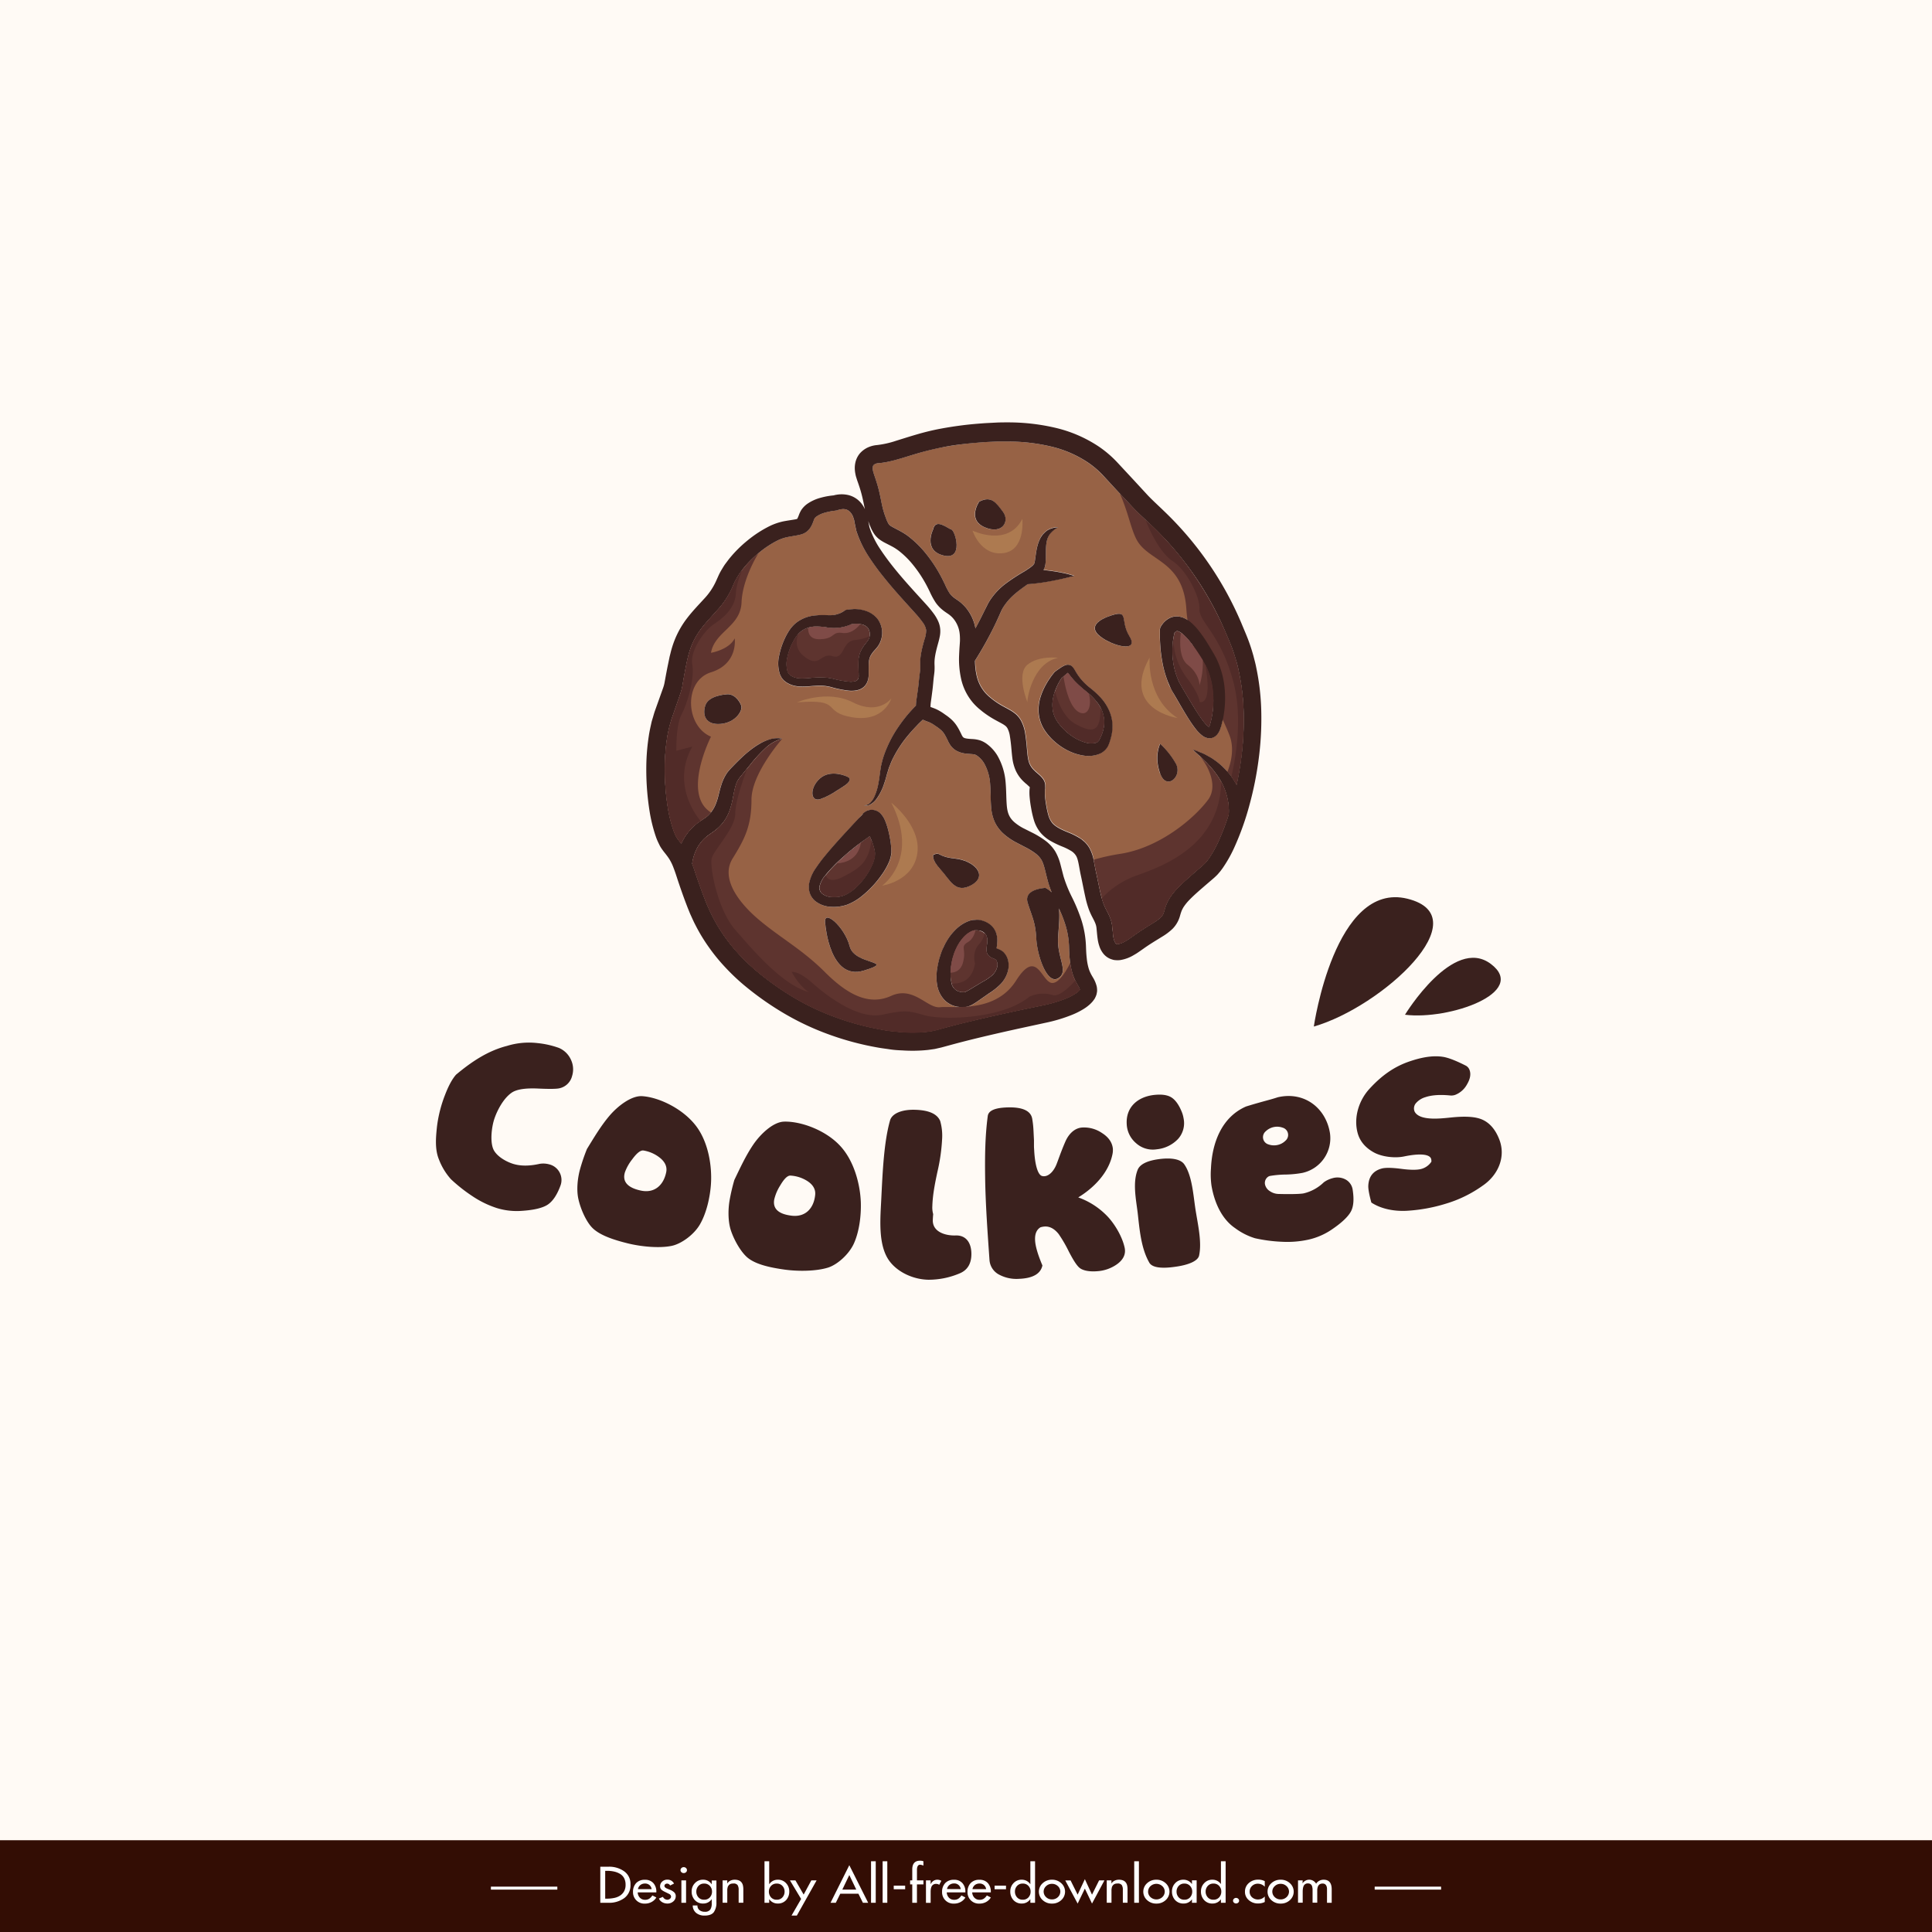 <svg id="Layer_1" data-name="Layer 1" xmlns="http://www.w3.org/2000/svg" viewBox="0 0 1024 1024"><defs><style>.cls-1{fill:#fffaf5;}.cls-2{fill:#330d04;}.cls-3{fill:#fff;}.cls-4{fill:#3a211e;}.cls-5{fill:#976245;}.cls-6{fill:#5e342f;}.cls-7{fill:#512b28;}.cls-8{fill:#7f4b47;}.cls-9{fill:#ad7a50;}</style></defs><title>Coolkies Logo 04</title><rect class="cls-1" width="1024" height="1024"/><rect class="cls-2" y="975.36" width="1024" height="48.64"/><path class="cls-3" d="M318.17,989.4h4.31a13.64,13.64,0,0,1,8.38,2.46,8.13,8.13,0,0,1,3.31,7,8.41,8.41,0,0,1-3.29,7.17,13.66,13.66,0,0,1-8.48,2.49h-4.23Zm2.6,16.93h.91a18.69,18.69,0,0,0,3.82-.37,9,9,0,0,0,3.13-1.24,6.5,6.5,0,0,0,2.14-2.28,6.89,6.89,0,0,0,.8-3.48,7.38,7.38,0,0,0-.78-3.52,5.79,5.79,0,0,0-2.2-2.27,10.72,10.72,0,0,0-3.11-1.21,17,17,0,0,0-3.8-.38h-.91Z" transform="translate(0 0)"/><path class="cls-3" d="M338,1003a4.19,4.19,0,0,0,1.1,2.76,3.62,3.62,0,0,0,2.79,1.17,4,4,0,0,0,2.23-.57,5.89,5.89,0,0,0,1.64-1.74l2.11,1.09a6.53,6.53,0,0,1-2.51,2.38,7.13,7.13,0,0,1-3.49.86,6,6,0,0,1-6.36-6.23,6.6,6.6,0,0,1,1.63-4.61,6,6,0,0,1,4.67-1.78,5.64,5.64,0,0,1,4.51,1.78,6.64,6.64,0,0,1,1.55,4.53v.36Zm7.38-1.73a3.47,3.47,0,0,0-1.15-2.16,3.6,3.6,0,0,0-2.42-.8,3.88,3.88,0,0,0-1.34.22,3.56,3.56,0,0,0-1.11.62,3.49,3.49,0,0,0-.8.95,3.66,3.66,0,0,0-.43,1.17Z" transform="translate(0 0)"/><path class="cls-3" d="M355.18,999.36a1.78,1.78,0,0,0-1.66-1,1.43,1.43,0,0,0-.94.34,1,1,0,0,0-.41.83,1,1,0,0,0,.31.77,3.46,3.46,0,0,0,.87.6l.56.23.63.27a2.52,2.52,0,0,0,.39.15,1.22,1.22,0,0,1,.25.11,7,7,0,0,1,2.18,1.34,2.64,2.64,0,0,1,.8,2,3.58,3.58,0,0,1-1.32,2.81,4.67,4.67,0,0,1-3.13,1.11,5.44,5.44,0,0,1-2.72-.72,4.51,4.51,0,0,1-1.05-.84,3.55,3.55,0,0,1-.7-1.1l2.12-.89a2.69,2.69,0,0,0,2.35,1.53,2,2,0,0,0,1.08-.3,1.83,1.83,0,0,0,.73-.73,1.28,1.28,0,0,0,.1-1,1.77,1.77,0,0,0-.86-1l-2.43-1.19a9.86,9.86,0,0,1-1.1-.61,3.71,3.71,0,0,1-.78-.64,2.63,2.63,0,0,1-.46-.77,3.28,3.28,0,0,1,1-3.4,3.85,3.85,0,0,1,2.71-1,3.73,3.73,0,0,1,3.54,2.08Z" transform="translate(0 0)"/><path class="cls-3" d="M364.1,991.22a1.41,1.41,0,0,1-.49,1.09,1.73,1.73,0,0,1-1.22.46,1.69,1.69,0,0,1-1.21-.46,1.42,1.42,0,0,1-.5-1.09,1.5,1.5,0,0,1,.5-1.12,1.66,1.66,0,0,1,1.21-.47,1.7,1.7,0,0,1,1.22.47A1.49,1.49,0,0,1,364.1,991.22Zm-.47,17.29h-2.48V996.64h2.48Z" transform="translate(0 0)"/><path class="cls-3" d="M379.72,1008.28a8.57,8.57,0,0,1-1.38,5.2q-1.38,1.82-4.92,1.82a6.81,6.81,0,0,1-4.48-1.44,5.07,5.07,0,0,1-1.77-3.93h2.49a3,3,0,0,0,1.06,2.47,4.33,4.33,0,0,0,2.81.87,3.32,3.32,0,0,0,2.92-1.14,5.58,5.58,0,0,0,.78-3.22v-2.25h-.05a5.56,5.56,0,0,1-1.92,1.66,5.39,5.39,0,0,1-2.47.59,5.77,5.77,0,0,1-4.54-1.85,6.55,6.55,0,0,1-1.66-4.56,6.15,6.15,0,0,1,1.69-4.36,5.67,5.67,0,0,1,4.39-1.85,5.23,5.23,0,0,1,4.51,2.39h.05v-2h2.49Zm-6.55-1.39a3.9,3.9,0,0,0,3.07-1.25,4.42,4.42,0,0,0,1.14-3.06,4.32,4.32,0,0,0-1.14-3,3.89,3.89,0,0,0-3.07-1.24,3.79,3.79,0,0,0-3,1.27,4.33,4.33,0,0,0-1.11,3,4.42,4.42,0,0,0,1.11,3A3.82,3.82,0,0,0,373.17,1006.89Z" transform="translate(0 0)"/><path class="cls-3" d="M385.44,998.24h.06a3.68,3.68,0,0,1,1.6-1.44,5.2,5.2,0,0,1,2.3-.51,5.94,5.94,0,0,1,2.15.35,3.51,3.51,0,0,1,1.42,1,4.1,4.1,0,0,1,.78,1.61,9.44,9.44,0,0,1,.23,2.17v7.07H391.5v-6.79a4.6,4.6,0,0,0-.56-2.56,2.56,2.56,0,0,0-2.29-.84,4.66,4.66,0,0,0-1.08.11,2.84,2.84,0,0,0-.77.33,2.27,2.27,0,0,0-.56.5,5.88,5.88,0,0,0-.41.61,1.82,1.82,0,0,0-.15.45c-.05.19-.09.38-.13.57s-.06.39-.08.59,0,.35,0,.46v6.57H383V996.64h2.48Z" transform="translate(0 0)"/><path class="cls-3" d="M405.2,986.51h2.49v12.11h.06a5.33,5.33,0,0,1,4.5-2.33,5.68,5.68,0,0,1,4.4,1.85,6.19,6.19,0,0,1,1.68,4.36,6.59,6.59,0,0,1-1.65,4.56,5.77,5.77,0,0,1-4.54,1.85,5.36,5.36,0,0,1-4.39-2.25h-.06v1.85H405.2Zm6.44,20.38a3.87,3.87,0,0,0,3.07-1.25,4.42,4.42,0,0,0,1.14-3.06,4.32,4.32,0,0,0-1.14-3,3.87,3.87,0,0,0-3.07-1.24,3.8,3.8,0,0,0-3,1.27,4.33,4.33,0,0,0-1.11,3,4.42,4.42,0,0,0,1.11,3A3.83,3.83,0,0,0,411.64,1006.89Z" transform="translate(0 0)"/><path class="cls-3" d="M418.69,996.64h2.91l4.36,7.53,4.06-7.53h2.8l-10.48,18.66h-2.82l5.09-8.82Z" transform="translate(0 0)"/><path class="cls-3" d="M445.36,1003.72l-2.37,4.79H440.2l9.95-19.92,10,19.92h-2.79l-2.38-4.79Zm4.79-9.91-3.71,7.73h7.41Z" transform="translate(0 0)"/><path class="cls-3" d="M464.16,1008.51h-2.49v-22h2.49Z" transform="translate(0 0)"/><path class="cls-3" d="M470.29,1008.51h-2.48v-22h2.48Z" transform="translate(0 0)"/><path class="cls-3" d="M479.75,999.43v1.91H473.7v-1.91Z" transform="translate(0 0)"/><path class="cls-3" d="M489.42,988.82a4.9,4.9,0,0,0-1.66-.48,1.37,1.37,0,0,0-1.16.46,2.79,2.79,0,0,0-.5,1.16c-.05.33-.08.6-.09.79s0,.47,0,.81v5.08h3.43v2.13H486v9.74h-2.48v-9.74h-1.14v-2.13h1.14v-5.77q0-4.67,4.17-4.67a5.06,5.06,0,0,1,1.74.31Z" transform="translate(0 0)"/><path class="cls-3" d="M493.26,998.57h.08a3.87,3.87,0,0,1,1.39-1.67,3.8,3.8,0,0,1,2.15-.61,4.1,4.1,0,0,1,2.05.58L497.8,999a2.41,2.41,0,0,0-1.52-.49,2.51,2.51,0,0,0-2.55,1.42,5.42,5.42,0,0,0-.37,1.3,9.53,9.53,0,0,0-.1,1.49v5.83h-2.48V996.64h2.48Z" transform="translate(0 0)"/><path class="cls-3" d="M501.8,1003a4.25,4.25,0,0,0,1.11,2.76,3.62,3.62,0,0,0,2.79,1.17,4,4,0,0,0,2.23-.57,6,6,0,0,0,1.64-1.74l2.1,1.09a6.43,6.43,0,0,1-2.5,2.38,7.17,7.17,0,0,1-3.5.86,6,6,0,0,1-6.35-6.23,6.6,6.6,0,0,1,1.63-4.61,6,6,0,0,1,4.67-1.78,5.6,5.6,0,0,1,4.5,1.78,6.64,6.64,0,0,1,1.55,4.53v.36Zm7.39-1.73a3.36,3.36,0,0,0-3.57-3,3.88,3.88,0,0,0-1.34.22,3.45,3.45,0,0,0-1.11.62,3.49,3.49,0,0,0-.8.95,3.43,3.43,0,0,0-.43,1.17Z" transform="translate(0 0)"/><path class="cls-3" d="M515.29,1003a4.25,4.25,0,0,0,1.11,2.76,3.59,3.59,0,0,0,2.78,1.17,4,4,0,0,0,2.23-.57,5.89,5.89,0,0,0,1.64-1.74l2.11,1.09a6.57,6.57,0,0,1-2.5,2.38,7.2,7.2,0,0,1-3.5.86,6,6,0,0,1-6.36-6.23,6.64,6.64,0,0,1,1.63-4.61,6,6,0,0,1,4.67-1.78,5.64,5.64,0,0,1,4.51,1.78,6.64,6.64,0,0,1,1.55,4.53v.36Zm7.38-1.73a3.47,3.47,0,0,0-1.15-2.16,3.58,3.58,0,0,0-2.42-.8,3.92,3.92,0,0,0-1.34.22,3.4,3.4,0,0,0-1.1.62,3.32,3.32,0,0,0-.8.95,3.24,3.24,0,0,0-.43,1.17Z" transform="translate(0 0)"/><path class="cls-3" d="M533.2,999.43v1.91h-6.05v-1.91Z" transform="translate(0 0)"/><path class="cls-3" d="M546.11,1006.66h-.06a5.56,5.56,0,0,1-1.92,1.66,5.36,5.36,0,0,1-2.47.59,5.77,5.77,0,0,1-4.54-1.85,6.59,6.59,0,0,1-1.65-4.56,6.19,6.19,0,0,1,1.68-4.36,5.67,5.67,0,0,1,4.39-1.85,5.34,5.34,0,0,1,4.51,2.33h.06V986.51h2.49v22h-2.49Zm-4.07.23a3.89,3.89,0,0,0,3.07-1.25,4.41,4.41,0,0,0,1.13-3.06,4.31,4.31,0,0,0-1.13-3,3.88,3.88,0,0,0-3.07-1.24,3.79,3.79,0,0,0-3,1.27,4.32,4.32,0,0,0-1.1,3,4.41,4.41,0,0,0,1.1,3A3.82,3.82,0,0,0,542,1006.89Z" transform="translate(0 0)"/><path class="cls-3" d="M552.66,998.12a7,7,0,0,1,4.92-1.83,7,7,0,0,1,4.89,1.83,6,6,0,0,1,0,9,7,7,0,0,1-4.89,1.82,7,7,0,0,1-4.92-1.82,6,6,0,0,1,0-9Zm.49,4.48a4,4,0,0,0,1.3,2.92,4.36,4.36,0,0,0,3.13,1.21,4.42,4.42,0,0,0,3.12-1.21,4,4,0,0,0,1.29-2.92,3.88,3.88,0,0,0-1.29-2.91,4.42,4.42,0,0,0-3.12-1.22,4.36,4.36,0,0,0-3.13,1.22A3.9,3.9,0,0,0,553.15,1002.6Z" transform="translate(0 0)"/><path class="cls-3" d="M571.17,1004.2,575,996l3.79,8.21,3.75-7.56h2.82l-6.57,12.27L575,1001l-3.82,7.93-6.57-12.27h2.81Z" transform="translate(0 0)"/><path class="cls-3" d="M589.08,998.24h.06a3.65,3.65,0,0,1,1.61-1.44,5.16,5.16,0,0,1,2.29-.51,6,6,0,0,1,2.16.35,3.55,3.55,0,0,1,1.41,1,4,4,0,0,1,.78,1.61,8.92,8.92,0,0,1,.23,2.17v7.07h-2.49v-6.79a4.61,4.61,0,0,0-.55-2.56,2.56,2.56,0,0,0-2.29-.84,4.73,4.73,0,0,0-1.08.11,2.84,2.84,0,0,0-.77.33,2.47,2.47,0,0,0-.56.5,5.88,5.88,0,0,0-.41.61,3.36,3.36,0,0,0-.15.45,5.78,5.78,0,0,0-.12.57c0,.2-.07.39-.09.59s0,.35,0,.46v6.57H586.6V996.64h2.48Z" transform="translate(0 0)"/><path class="cls-3" d="M603.65,1008.51h-2.49v-22h2.49Z" transform="translate(0 0)"/><path class="cls-3" d="M608,998.12a7,7,0,0,1,4.92-1.83,7,7,0,0,1,4.89,1.83,6,6,0,0,1,0,9,7,7,0,0,1-4.89,1.82,7,7,0,0,1-4.92-1.82,6,6,0,0,1,0-9Zm.5,4.48a4,4,0,0,0,1.29,2.92,4.64,4.64,0,0,0,6.25,0,4,4,0,0,0,1.3-2.92,3.93,3.93,0,0,0-1.3-2.91,4.61,4.61,0,0,0-6.25,0A3.92,3.92,0,0,0,608.52,1002.6Z" transform="translate(0 0)"/><path class="cls-3" d="M634.25,1008.51h-2.49v-1.85h0a5.22,5.22,0,0,1-4.4,2.25,5.83,5.83,0,0,1-4.54-1.85,6.59,6.59,0,0,1-1.65-4.56,6.19,6.19,0,0,1,1.68-4.36,5.73,5.73,0,0,1,4.43-1.85,5.34,5.34,0,0,1,4.48,2.33h0v-2h2.49Zm-6.55-1.62a3.88,3.88,0,0,0,3.06-1.25,4.42,4.42,0,0,0,1.14-3.06,4.32,4.32,0,0,0-1.14-3,3.87,3.87,0,0,0-3.06-1.24,3.79,3.79,0,0,0-3,1.27,4.32,4.32,0,0,0-1.1,3,4.41,4.41,0,0,0,1.1,3A3.82,3.82,0,0,0,627.7,1006.89Z" transform="translate(0 0)"/><path class="cls-3" d="M647.12,1006.66h0a5.47,5.47,0,0,1-1.92,1.66,5.36,5.36,0,0,1-2.47.59,5.74,5.74,0,0,1-4.53-1.85,6.56,6.56,0,0,1-1.67-4.56,6.12,6.12,0,0,1,1.7-4.36,5.65,5.65,0,0,1,4.38-1.85,5.34,5.34,0,0,1,4.51,2.33h0V986.51h2.49v22h-2.49Zm-4,.23a3.89,3.89,0,0,0,3.06-1.25,4.41,4.41,0,0,0,1.13-3.06,4.31,4.31,0,0,0-1.13-3,3.89,3.89,0,0,0-3.06-1.24,3.79,3.79,0,0,0-3,1.27,4.33,4.33,0,0,0-1.11,3,4.42,4.42,0,0,0,1.11,3A3.82,3.82,0,0,0,643.07,1006.89Z" transform="translate(0 0)"/><path class="cls-3" d="M656.75,1007.44a1.36,1.36,0,0,1-.47,1,1.64,1.64,0,0,1-1.14.43,1.6,1.6,0,0,1-1.13-.43,1.36,1.36,0,0,1,0-2.06,1.57,1.57,0,0,1,1.13-.45,1.61,1.61,0,0,1,1.14.45A1.36,1.36,0,0,1,656.75,1007.44Z" transform="translate(0 0)"/><path class="cls-3" d="M670.35,1000a5,5,0,0,0-3.71-1.6,4.27,4.27,0,0,0-3.07,1.24,4.05,4.05,0,0,0-1.24,2.92,3.92,3.92,0,0,0,1.24,3,4.61,4.61,0,0,0,3.24,1.2,4.85,4.85,0,0,0,3.54-1.58v2.92a8.09,8.09,0,0,1-3.57.78,7.13,7.13,0,0,1-4.92-1.8,5.64,5.64,0,0,1-2-4.43,5.87,5.87,0,0,1,2-4.56,7.24,7.24,0,0,1,5.06-1.83,7.12,7.12,0,0,1,3.43.79Z" transform="translate(0 0)"/><path class="cls-3" d="M673.86,998.12a7,7,0,0,1,4.91-1.83,6.93,6.93,0,0,1,4.89,1.83,6,6,0,0,1,0,9,6.93,6.93,0,0,1-4.89,1.82,7,7,0,0,1-4.91-1.82,6,6,0,0,1,0-9Zm.49,4.48a4,4,0,0,0,1.3,2.92,4.35,4.35,0,0,0,3.12,1.21,4.42,4.42,0,0,0,3.13-1.21,4,4,0,0,0,1.3-2.92,3.93,3.93,0,0,0-1.3-2.91,4.43,4.43,0,0,0-3.13-1.22,4.36,4.36,0,0,0-3.12,1.22A3.9,3.9,0,0,0,674.35,1002.6Z" transform="translate(0 0)"/><path class="cls-3" d="M690.35,998.14h.06a4.33,4.33,0,0,1,1.48-1.33,3.9,3.9,0,0,1,1.94-.52,4.19,4.19,0,0,1,3.74,2.11,4.36,4.36,0,0,1,1.67-1.54,4.82,4.82,0,0,1,2.31-.57c2.86,0,4.28,1.71,4.28,5.12v7.1h-2.49v-6.72c0-.3,0-.6,0-.9a5,5,0,0,0-.15-.86,2.53,2.53,0,0,0-.33-.77,2.3,2.3,0,0,0-.61-.64,2.44,2.44,0,0,0-1.27-.3,2.75,2.75,0,0,0-1.33.3,2.24,2.24,0,0,0-.81.7,3.65,3.65,0,0,0-.46,1,8.79,8.79,0,0,0-.21,1.14c0,.34,0,.73,0,1.17v5.83h-2.48v-6.29c0-.4,0-.74,0-1a8.87,8.87,0,0,0-.16-1,2.68,2.68,0,0,0-.37-1,2,2,0,0,0-.69-.63,2.13,2.13,0,0,0-1.13-.28,2.33,2.33,0,0,0-2.46,1.52,6.22,6.22,0,0,0-.33,1.34,11,11,0,0,0-.09,1.5v5.83h-2.48V996.64h2.48Z" transform="translate(0 0)"/><rect class="cls-3" x="260.19" y="999.96" width="35.21" height="1.58"/><rect class="cls-3" x="728.61" y="999.96" width="35.2" height="1.58"/><path class="cls-4" d="M296.27,555.43a12.26,12.26,0,0,1,6.35,6.27,11.85,11.85,0,0,1,.6,8.61,8.85,8.85,0,0,1-7,6.56c-1.57.3-5.18.35-10.85.09-6.92-.33-11.7.4-14.3,2.28-4.25,3-7.52,9.2-9.05,13.75-1.6,4.78-2.45,13.21-.08,17,2,3.26,6.43,5.75,10,6.87,3.92,1.22,8.63,1.23,14.07,0a11.94,11.94,0,0,1,5.09.27A8.54,8.54,0,0,1,297,628.56q-2.68,7.19-6.62,9.87c-2.62,1.78-7.29,2.94-14,3.36a35.89,35.89,0,0,1-13.11-1.51A51.78,51.78,0,0,1,250.4,634,84.3,84.3,0,0,1,239,625a33.51,33.51,0,0,1-6.32-10.38c-2.28-5.46-1.66-11.78-1.09-17.36a69.32,69.32,0,0,1,4.29-16.94c1.81-4.74,3.74-8.33,5.8-10.69,8.05-6.74,16.73-12.65,27.05-15.28a39.36,39.36,0,0,1,16.25-1.48A47.46,47.46,0,0,1,296.27,555.43Z" transform="translate(0 0)"/><path class="cls-4" d="M340.51,581c8.87.62,21.46,6.66,28.4,15.77,6.67,8.76,8.57,21.63,7.89,31.08-.47,6.49-2.22,14.87-5.81,21.09-3.14,5.46-9.9,10.37-15.06,11.41-6.45,1.31-16,.46-23.47-1.41-6.88-1.72-14.38-4.08-18.43-8.08-3.18-3.13-6.24-9.76-7.49-15.43-1.09-4.94-.37-11.35,1-16.09A101.57,101.57,0,0,1,311.09,609c3.69-6,7.27-12.08,11.81-17.47S334.79,580.54,340.51,581Zm-9.34,40.52c-1.35,4.73,1.42,8,8.44,9.5,7.3,1.6,12.15-2.89,13.51-9.82.54-2.77-.61-5.4-3.5-7.66a18.76,18.76,0,0,0-8.52-3.74c-1.56-.26-3.56,1.3-6,4.65A24.24,24.24,0,0,0,331.17,621.47Z" transform="translate(0 0)"/><path class="cls-4" d="M415.52,594.49c8.85-.28,22,4.45,29.74,12.8,7.5,8,10.69,20.64,11,30.11.19,6.51-.7,15-3.63,21.57-2.56,5.75-8.76,11.32-13.77,12.89-6.26,1.95-15.83,2.09-23.41,1-7-1-14.66-2.59-19.07-6.15-3.47-2.8-7.17-9.07-9-14.58-1.58-4.81-1.51-11.25-.65-16.1a102.19,102.19,0,0,1,2.49-10.63c3.05-6.31,6-12.77,9.93-18.59S409.81,594.68,415.52,594.49Zm-5.16,41.27c-.87,4.84,2.21,7.77,9.32,8.59,7.41.85,11.75-4.15,12.39-11.15.26-2.82-1.15-5.32-4.23-7.27a18.65,18.65,0,0,0-8.83-2.84c-1.57-.11-3.39,1.65-5.49,5.24A24.15,24.15,0,0,0,410.36,635.76Z" transform="translate(0 0)"/><path class="cls-4" d="M471.72,593.93c1-3.74,6.28-6,13.59-5.71,7.05.24,11.39,2.16,13,5.9a28.33,28.33,0,0,1,1.06,9,98.73,98.73,0,0,1-2.55,18.12c-1.25,5.91-2.49,12-2.66,18a13,13,0,0,0,.45,4.29c-.12,1.23-.17,2.24-.2,3-.27,6.59,7,8.48,12.12,8.29s8.3,3.42,8.33,9.78c0,5-1.93,8.33-5.72,10.1a42.16,42.16,0,0,1-17.06,3.59c-7.83-.13-16.23-3.86-20.72-10-6.23-8.57-4.71-23-4.24-33.29C467.8,621.31,468.48,605.43,471.72,593.93Z" transform="translate(0 0)"/><path class="cls-4" d="M523.54,591.48c.41-2.86,3.86-4.33,10.37-4.53,8.24-.26,12.46,1.9,13.18,6a51.34,51.34,0,0,1,.69,6.39l.25,5c0,.65,0,1.69,0,3,0,1,.08,1.73.1,2.14.41,8.14,2,13.19,4.15,13.81,2.65.75,5.7-1.51,7.55-5.84.87-2.06,2.33-6.62,4.84-12.4,2-4.53,5.2-7.13,8.73-7.43A16.82,16.82,0,0,1,584,600.47c3.52,2.21,5.48,5,5.83,8.29a10.48,10.48,0,0,1-.2,3c-2,9.83-9.82,17.82-18.14,22.89a39.84,39.84,0,0,1,15.83,10.41c3.79,4.15,7.56,10.6,8.77,16.26.7,3.28-.6,6.24-4,8.71a20.34,20.34,0,0,1-10.44,3.73c-3.71.32-7.3-.15-9.29-1.64-1.71-1.28-3.7-4.64-5.83-8.72a72.25,72.25,0,0,0-5.41-9.32c-2.22-2.8-4.67-4.13-7.37-4a9.35,9.35,0,0,0-2.28.42c-2.06,1.25-3,3.5-2.86,6.75s1.42,7.59,3.89,13.47c-.93,4.41-5.09,6.82-12.44,7.09a19.56,19.56,0,0,1-10.47-2.21,9.48,9.48,0,0,1-5.15-7.91c-1-14.57-2.11-29.38-2.3-43.94C522,613.09,522.1,602.19,523.54,591.48Z" transform="translate(0 0)"/><path class="cls-4" d="M597.18,595.7c-.46-9.06,6-14.44,14.64-15.37,3.88-.41,6.92,0,9,1.29s3.9,3.78,5.39,7.34a15.48,15.48,0,0,1,1.11,3.79,12.48,12.48,0,0,1-3,11,18,18,0,0,1-11.21,5.4,13.25,13.25,0,0,1-11-3.27A14,14,0,0,1,597.18,595.7ZM603,620c1.17-2.9,5-4.79,11.21-5.63,6.68-.9,11.59,0,13.48,2.75,4.23,6.06,4.78,16.57,6,24.27s3.4,17,1.85,24.09c-.59,2.73-5.25,5-13.12,6-7.22,1-11.62.25-13.16-2.07-4.57-7.81-5.29-18.14-6.29-26.78C602.1,635.63,600.26,626.76,603,620Z" transform="translate(0 0)"/><path class="cls-4" d="M672.07,583.11c3.3-.89,5.1-1.52,5.27-1.56,14.19-3.22,25.46,5.9,27.56,19a18.81,18.81,0,0,1-14.61,21.11,55.09,55.09,0,0,1-8.63.87,53.39,53.39,0,0,0-8.35.71,2.8,2.8,0,0,0-1.26.51,4,4,0,0,0-1.56,4.07A5.61,5.61,0,0,0,673,631.3a8.46,8.46,0,0,0,4.51,1.52c7.44.2,12,0,13.52-.32a22.84,22.84,0,0,0,10.63-5.87,13.89,13.89,0,0,1,4.57-2.15,9.14,9.14,0,0,1,7.15.78,7.38,7.38,0,0,1,3.6,5.59c.71,4.75.49,8.59-1,11.32s-4.89,6-10.38,9.68a35.94,35.94,0,0,1-12,5.16,52.58,52.58,0,0,1-14.17,1.15,80.4,80.4,0,0,1-14.26-1.87,34.52,34.52,0,0,1-10.5-5.33c-7.38-5-11.08-14-12.54-22.45a42.43,42.43,0,0,1-.29-9.26c.58-13.35,5.56-27.11,18.61-32.79C665.14,585,669.11,583.92,672.07,583.11Zm-2.57,20.45a4,4,0,0,0,2.81,3,8.67,8.67,0,0,0,4.87.29,8.47,8.47,0,0,0,4.17-2.28,4,4,0,0,0,1.29-3.9,4,4,0,0,0-2.86-3,8.58,8.58,0,0,0-4.7-.3,8.77,8.77,0,0,0-4.25,2.27A4.05,4.05,0,0,0,669.5,603.56Z" transform="translate(0 0)"/><path class="cls-4" d="M777,564.86a4.27,4.27,0,0,1,1.88,2.23c.82,2.18.4,4.7-1.29,7.57a12.23,12.23,0,0,1-6.24,5.62,6.2,6.2,0,0,1-2.92.32c-5.29-.5-9.61-.21-13,.94a10.52,10.52,0,0,0-4.73,2.92,4.27,4.27,0,0,0-.85,4.85c2.95,5.12,14.76,3.4,20.08,2.9,6.55-.62,11.8-.41,15.41,1.08,4.16,1.72,7.27,5.35,9.33,10.67,3.62,9.35-.75,19-8.83,24.47A66.07,66.07,0,0,1,766,638.08a86.64,86.64,0,0,1-20.15,3.65c-6.34.37-13.44-.73-19-4.35q-1.75-6.37-1.62-9c.25-4.76,2.59-7.76,7-9,2-.58,5.52-.51,10.59.15s8.7.62,10.84-.06a9.35,9.35,0,0,0,5-3.73,4.16,4.16,0,0,0-.15-1.56c-.79-2.44-5.86-3-14.36-1.23-4.84,1-11.75.24-16.13-2.23s-7.28-5.86-8.46-10.26c-2.17-8.14.63-17.16,6.23-23.3,6.19-6.78,12.82-11.69,21.14-14.54,5.27-1.8,11.56-3.37,17.57-2.52C767.49,560.51,771.62,562.13,777,564.86Z" transform="translate(0 0)"/><path class="cls-5" d="M452.06,330.46l-.1.06-.19.1-.16.09.18-.09A1.27,1.27,0,0,0,452.06,330.46Z" transform="translate(0 0)"/><path class="cls-6" d="M460.91,337.21c-.06.26-.12.53-.2.78a3.76,3.76,0,0,1-.29.68,2.49,2.49,0,0,1-.35.62l-.18.3c-.08.12-.24.3-.35.45l-.74.94A19.52,19.52,0,0,0,456,345.5a15.08,15.08,0,0,0-1.06,5.45c-.07,1.68,0,3.26.08,4.8l.07,1.16,0,.92a3.6,3.6,0,0,1-.06.83,2.73,2.73,0,0,1-.13.71,2.15,2.15,0,0,1-1.42,1.57,8.9,8.9,0,0,1-3.5.33,53.19,53.19,0,0,1-8.56-1.59,32.75,32.75,0,0,0-9.77-.57c-3.12.22-6.08.64-8.65.31a8.89,8.89,0,0,1-3.52-1.13,4.57,4.57,0,0,1-2.05-2.28,14.26,14.26,0,0,1-.11-7.7,29.9,29.9,0,0,1,2.92-8,25.83,25.83,0,0,1,2.2-3.54,9,9,0,0,1,.67-.81,12.36,12.36,0,0,1,2.05-1.8,10.6,10.6,0,0,1,3.19-1.5,14.87,14.87,0,0,1,4-.58,29.19,29.19,0,0,1,4.13.2l2.13.32a25.71,25.71,0,0,0,2.67.24,22.18,22.18,0,0,0,5.44-.49,23.69,23.69,0,0,0,2.67-.76,12.32,12.32,0,0,0,1.34-.52l.66-.29a4.49,4.49,0,0,0,1.1-.06,4.78,4.78,0,0,1,.79-.07l.91,0c.62,0,1.15.1,1.74.11s1,.23,1.53.37a6.45,6.45,0,0,1,2.33,1.45,5.52,5.52,0,0,1,1.11,2.45A6.14,6.14,0,0,1,460.91,337.21Z" transform="translate(0 0)"/><path class="cls-6" d="M463.84,452.87a8.16,8.16,0,0,1-.12,1.31,19.65,19.65,0,0,1-.84,3c-.41,1-.88,2.08-1.4,3.1a37.34,37.34,0,0,1-8.61,10.91,19.52,19.52,0,0,1-5.64,3.47,15.57,15.57,0,0,1-6.3.79,8.75,8.75,0,0,1-5.29-2,4.11,4.11,0,0,1-1-4.25,14.07,14.07,0,0,1,3-5.33l0,0a68.92,68.92,0,0,1,4.77-5.3l1-1c1.4-1.36,2.86-2.66,4.33-4,1.83-1.63,3.71-3.22,5.65-4.73,1-.76,1.93-1.54,2.91-2.28s2-1.5,3-2.2c.56-.4,1.13-.79,1.69-1.2.34.72.65,1.45.93,2.2a31.87,31.87,0,0,1,1.15,3.37,25.73,25.73,0,0,1,.66,3l.06.36,0,.2A2.17,2.17,0,0,1,463.84,452.87Z" transform="translate(0 0)"/><path class="cls-5" d="M571.54,522.73c-.46-.83-1.12-1.91-1.67-3.08a25.1,25.1,0,0,1-1.41-3.6,37.76,37.76,0,0,1-1.21-5.58c-.07-.52-.13-1-.19-1.54-.27-2.31-.34-4.62-.41-6.8a43.78,43.78,0,0,0-1.8-11.47,73.3,73.3,0,0,0-3.57-9.14c.62,5-.22,10.65-.48,16-.46,10.19,5.91,17.66,0,21.06s-11.07-12.23-11.52-21.06-2.27-11.54-4.56-19,9.44-7.86,9.44-7.86a13.3,13.3,0,0,1,3.3,2.37,54.45,54.45,0,0,1-2.13-6.24c-1.17-4.28-1.88-8.62-3.39-11.08a12,12,0,0,0-3.27-3.46,39.84,39.84,0,0,0-4.88-3l-5.76-3a32.8,32.8,0,0,1-6-4.2,19.13,19.13,0,0,1-4.83-6.49,23.67,23.67,0,0,1-1.82-7.53c-.21-2.36-.23-4.55-.3-6.68s-.12-4.21-.29-6.11a25.5,25.5,0,0,0-3.07-10.5A13.45,13.45,0,0,0,518.5,401a6.44,6.44,0,0,0-1.56-1,11.05,11.05,0,0,0-2.2-.34c-1-.07-2.17-.13-3.51-.34a12.65,12.65,0,0,1-4.42-1.5,10,10,0,0,1-3.63-3.71c-.18-.32-.42-.74-.54-1l-.33-.7-.66-1.36a19.31,19.31,0,0,0-1.34-2.32,9.27,9.27,0,0,0-1.52-1.75,17.82,17.82,0,0,0-2.12-1.67l-1.23-.86c-.42-.27-.87-.58-1.2-.76a12,12,0,0,0-2.27-1.1l-1.49-.55c-.26-.1-.68-.28-1-.44l-.3-.15c-.86.79-1.7,1.6-2.5,2.42-1.74,1.78-3.48,3.57-5,5.5a63.19,63.19,0,0,0-8.25,12.35,36.63,36.63,0,0,0-1.49,3.39l-.69,1.73c-.22.57-.37,1.17-.56,1.76l-.56,1.78-.53,1.93c-.32,1.29-.77,2.57-1.2,3.85a30.16,30.16,0,0,1-3.71,7.2,10.83,10.83,0,0,1-3,2.81,4.71,4.71,0,0,1-3.89.65,4.48,4.48,0,0,0,3.41-1.32,10,10,0,0,0,2.14-3,27.64,27.64,0,0,0,2.24-7.16c.23-1.24.47-2.47.61-3.74l.24-1.88.3-2c.11-.68.19-1.36.34-2l.48-2a40.4,40.4,0,0,1,1.21-3.92,60.79,60.79,0,0,1,7.44-14.5,75.84,75.84,0,0,1,4.9-6.51c1.4-1.67,2.8-3.22,4.4-4.79a26.14,26.14,0,0,1,.23-2.84l.9-6.35c.27-2.06.42-4,.69-6.34.14-1.13.33-2.29.4-3.07a22.56,22.56,0,0,0,.05-2.78,34.71,34.71,0,0,1,.1-3.63c.12-1.24.31-2.42.53-3.56.46-2.27,1.06-4.45,1.64-6.51a14.93,14.93,0,0,0,.88-4.94,9.09,9.09,0,0,0-1.8-4.09,51.77,51.77,0,0,0-3.77-4.62c-5.63-6.27-11.55-12.66-17-19.46-2.74-3.4-5.34-6.94-7.78-10.66a55.88,55.88,0,0,1-6.18-12.23c-.19-.57-.42-1.11-.57-1.71l-.41-1.83-.35-1.74-.27-1.35-.13-.68-.19-.61-.39-1.21a9.88,9.88,0,0,0-1.11-1.94c-1.7-2.1-3.85-2.66-7.61-1.3l-1.93.25c-.46.06-.94.15-1.4.24a26.08,26.08,0,0,0-2.74.65,14.25,14.25,0,0,0-4.5,2,4.57,4.57,0,0,0-1.13,1.12c-.05.08-.05.17-.09.23a1.68,1.68,0,0,0-.19.42c-.19.55-.38,1.09-.63,1.69-.11.27-.25.6-.4.92s-.32.65-.52,1a9.57,9.57,0,0,1-1.83,2.32,8.27,8.27,0,0,1-1.4,1l-.71.37-.64.24a12.44,12.44,0,0,1-2.16.6c-2.42.46-4.29.73-6.33,1.16a24.27,24.27,0,0,0-4.94,1.84,53,53,0,0,0-9.78,6.55,55.86,55.86,0,0,0-8.3,8.48L392,304l-1.53,2.43c-.42.83-.92,1.65-1.29,2.48l-1.2,2.74a43.2,43.2,0,0,1-7.85,11.93c-3,3.35-5.82,6.31-8.19,9.44a38.46,38.46,0,0,0-5.62,10,44,44,0,0,0-1.66,5.52l-.35,1.42-.31,1.55-.62,3.11q-.6,3.11-1.14,6.2c-.17,1.06-.34,2-.57,3.29a32.4,32.4,0,0,1-1,3.67l-4.22,12.18c-.38,1-.63,1.93-.91,2.87s-.61,1.85-.79,2.84c-.42,1.94-.88,3.87-1.14,5.88a101.75,101.75,0,0,0-1.14,12.16A131.06,131.06,0,0,0,354,428.26a70.9,70.9,0,0,0,2.83,11.57,20.5,20.5,0,0,0,1,2.53l.55,1.16a9.61,9.61,0,0,0,.57.85,22.91,22.91,0,0,0,1.82,2.37l.27.36a27.6,27.6,0,0,1,7.52-10,22.8,22.8,0,0,1,2.71-2l2.23-1.49a14.6,14.6,0,0,0,1.77-1.41,21.26,21.26,0,0,0,1.53-1.63,17.31,17.31,0,0,0,2.31-3.91,33.28,33.28,0,0,0,1.58-4.88c.48-1.79.9-3.67,1.57-5.71a23.36,23.36,0,0,1,2.82-6.11,12.18,12.18,0,0,1,1.09-1.42l.58-.7c.18-.21.33-.35.5-.53l2-2.08c1.34-1.37,2.7-2.74,4.15-4.07s3-2.61,4.53-3.84a44.12,44.12,0,0,1,5-3.33,24.1,24.1,0,0,1,5.67-2.24,13.73,13.73,0,0,1,6-.21,21.39,21.39,0,0,0-9.45,5.54,78.39,78.39,0,0,0-7.42,8.17l-3.54,4.37-1.82,2.22c-.14.19-.33.39-.44.54l-.29.45a6.2,6.2,0,0,0-.58.89c-1.44,2.5-1.88,6-2.68,9.84a44,44,0,0,1-1.65,6.08,24.13,24.13,0,0,1-3.23,6.06,26.22,26.22,0,0,1-2.31,2.62,22.66,22.66,0,0,1-2.61,2.23l-2.48,1.77a19,19,0,0,0-1.89,1.42,20.17,20.17,0,0,0-5.5,7.51,24.67,24.67,0,0,0-1.47,4.6c-.15.65-.26,1.33-.35,2q.88,2.44,1.65,4.73c1.36,4.06,2.73,8,4.23,11.93l1.13,2.93,1.15,2.81c.83,1.85,1.64,3.71,2.59,5.49a79.86,79.86,0,0,0,6.24,10.39,84.9,84.9,0,0,0,7.62,9.47,102.61,102.61,0,0,0,8.8,8.51,147.87,147.87,0,0,0,20.13,14.44,131,131,0,0,0,22.31,10.58,141,141,0,0,0,23.89,6.51c2,.39,4.06.63,6.08.94s4.08.47,6.1.56a71.29,71.29,0,0,0,12-.18l2.87-.38,2.74-.61,6.21-1.67q6.25-1.65,12.55-3.14c8.37-2,16.75-3.87,25.14-5.67l12.55-2.63a73,73,0,0,0,11.55-3.37,31.6,31.6,0,0,0,5-2.46,14.06,14.06,0,0,0,2-1.4,8.2,8.2,0,0,0,.66-.65c.08-.09.11-.18.18-.26l.09-.11A7.16,7.16,0,0,0,571.54,522.73ZM382,383.68c-7.81.68-9.84-4.41-8.15-9.76s10.87-5.86,10.87-5.86c4.16-.73,7.13,3.06,8.15,5.86S389.77,383,382,383.68ZM494.72,453c4.07-1.7,1.7,1,11.54,2s17.66,8.83,8.83,13.93-11.54-2.72-16.64-8.23S494.72,453,494.72,453Zm-36.81-22.24c.16-.12.32-.26.5-.37a6.26,6.26,0,0,1,4.1-1.11,7.27,7.27,0,0,1,1.21.2,6.6,6.6,0,0,1,2.57,1.35,8.22,8.22,0,0,1,1,1,12,12,0,0,1,1.64,2.75,32.7,32.7,0,0,1,1.53,4.27,57.73,57.73,0,0,1,1.67,8.19,34,34,0,0,1,.27,4.38l0,.58,0,.74a13.23,13.23,0,0,1-.23,1.38,17.14,17.14,0,0,1-.72,2.35,36.28,36.28,0,0,1-4.16,7.36,54.55,54.55,0,0,1-11,11.6,28.54,28.54,0,0,1-7.23,4.11,22,22,0,0,1-8.46,1.12,14.31,14.31,0,0,1-8.53-3.12,9.42,9.42,0,0,1-2.87-4.37,10.74,10.74,0,0,1-.26-5,21.1,21.1,0,0,1,3.49-8c1.47-2.25,3.09-4.28,4.7-6.3,3.26-4,6.69-7.8,10.12-11.57l5.21-5.61,2.62-2.8,1.32-1.41.32-.36.16-.23s0,0,0,0l.05-.05a7.92,7.92,0,0,1,.61-.67C457.65,431,457.77,430.88,457.91,430.76Zm-20.45,59.41c-1.86-9.73,10.4,1.2,12.89,11.39s25.35,7.47,7.39,12.9S437.46,490.17,437.46,490.17Zm-2.85-77.58c5.77-5.1,14.26-1,14.26-1,2.59.91,1.7,3.05-2,5.34s-6.46,4.51-11.89,6.54S428.84,417.68,434.61,412.59ZM414.1,359l-.66-1.31a18.25,18.25,0,0,1-.49-10.27,40,40,0,0,1,3.08-9.2,30.68,30.68,0,0,1,2.43-4.29,18.48,18.48,0,0,1,3.61-3.9,19.37,19.37,0,0,1,9.83-3.77,35,35,0,0,1,5-.21c.82,0,1.62,0,2.42.07a16.46,16.46,0,0,0,1.87-.06,13.08,13.08,0,0,0,3.56-.82,11.45,11.45,0,0,0,1.62-.75c.26-.15.5-.3.73-.45l.33-.23.13-.11.06,0v0l.33-.19a5.08,5.08,0,0,1,.47-.23,33.21,33.21,0,0,1,3.43-.35,8.76,8.76,0,0,1,1.48,0l1.37.08a25.63,25.63,0,0,1,2.78.47,19.78,19.78,0,0,1,2.81.95,13.26,13.26,0,0,1,5,3.92,12.09,12.09,0,0,1,2.23,5.9,12.36,12.36,0,0,1-.88,6,11,11,0,0,1-.68,1.38,7.57,7.57,0,0,1-.84,1.3l-.49.63c-.15.19-.25.28-.38.43l-.71.82a14.46,14.46,0,0,0-2.2,3.07,9.24,9.24,0,0,0-.83,3.42c-.09,1.35-.09,2.81-.08,4.29l0,1.13,0,1.36a6.79,6.79,0,0,1-.17,1.44,6.46,6.46,0,0,1-.36,1.49,6.74,6.74,0,0,1-.7,1.53l-.47.74c-.18.23-.41.44-.61.65a5.57,5.57,0,0,1-1.4,1.09,7.53,7.53,0,0,1-1.51.69,14.17,14.17,0,0,1-5.53.45,59.06,59.06,0,0,1-9.32-1.91,26.08,26.08,0,0,0-8.35-.63c-2.92.16-6.05.65-9.54.21a13.4,13.4,0,0,1-5.08-1.7,6.39,6.39,0,0,1-1.21-.83,5.83,5.83,0,0,1-1.11-1A10.63,10.63,0,0,1,414.1,359Zm98.43,174.6a9.23,9.23,0,0,1-2.63.17h-.47l-.64,0-.42,0h0l-.78-.1a12.6,12.6,0,0,1-6.68-3.27,15.06,15.06,0,0,1-4.2-8.34,24,24,0,0,1-.34-4.16,36.45,36.45,0,0,1,1-7.68l.45-1.87.55-1.83c.36-1.22.9-2.39,1.35-3.57s1.06-2.32,1.72-3.44A29.49,29.49,0,0,1,506,493.2a20.6,20.6,0,0,1,6.63-4.71l1-.39c.34-.13.72-.19,1.09-.29s.72-.18,1.1-.22l1.18-.08a10.8,10.8,0,0,1,2.38.21,18.81,18.81,0,0,1,2,.58,11.58,11.58,0,0,1,3.89,2.27,9.76,9.76,0,0,1,2.65,4,12.83,12.83,0,0,1,.63,4.36,16.56,16.56,0,0,1-.15,2l-.13,1-.08.71v.11c.4.16,1,.36,1.56.63.34.15.68.34,1,.53a7.67,7.67,0,0,1,1.23,1,9.14,9.14,0,0,1,2.33,4.54,11.43,11.43,0,0,1,0,4.66,15.68,15.68,0,0,1-4.1,7.66,35,35,0,0,1-6.06,4.81l-5.73,4a34.12,34.12,0,0,1-3.35,2.11,10.82,10.82,0,0,1-2.08.84Z" transform="translate(0 0)"/><path class="cls-5" d="M456.59,432.2l.1-.12h0l0,0Z" transform="translate(0 0)"/><path class="cls-5" d="M422.41,275s0,0,0,0h0Z" transform="translate(0 0)"/><path class="cls-5" d="M441.46,262.61l-.15,0Z" transform="translate(0 0)"/><path class="cls-6" d="M528.39,512.79a8.86,8.86,0,0,1-2.81,4.28,29.13,29.13,0,0,1-5.22,3.44l-6,3.62a22.92,22.92,0,0,1-2.67,1.47,2.28,2.28,0,0,1-.7.22l-.78-.1h-.32c-.09,0,0,0-.08,0h-.08l-.23,0c-.16,0-.34-.07-.5-.08-.34-.08-.67-.19-1-.29a7.72,7.72,0,0,1-1.67-.93,6.75,6.75,0,0,1-1.9-3.09c-.08-.25-.15-.53-.21-.8a17.14,17.14,0,0,1-.41-2.8c0-.7,0-1.41,0-2.13,0-.3,0-.61,0-.92.1-1.06.14-2.13.34-3.17l.25-1.57.36-1.56c.21-1,.6-2,.89-3a30,30,0,0,1,1.23-2.92,22.94,22.94,0,0,1,3.37-5.21,13.53,13.53,0,0,1,4.5-3.62l.61-.27a4.87,4.87,0,0,1,.6-.16,3.47,3.47,0,0,1,.59-.16l.53-.05h.06a5,5,0,0,1,1.1.05,10.94,10.94,0,0,1,1.33.36,6.25,6.25,0,0,1,2.28,1.31,4,4,0,0,1,1.06,1.65,7.41,7.41,0,0,1,.31,2.54,12.65,12.65,0,0,1-.12,1.47l-.27,1.79a6.42,6.42,0,0,0,.24,3,4.47,4.47,0,0,0,1.39,1.89,5.32,5.32,0,0,0,.79.5c.19.09.44.22.58.27.69.29,1.09.43,1.47.64a5.33,5.33,0,0,1,.51.31l.11.14a3.79,3.79,0,0,1,.61,1.69A5.48,5.48,0,0,1,528.39,512.79Z" transform="translate(0 0)"/><path class="cls-5" d="M457,431.74l.34-.36.08-.09,0-.05-.12.1a3.48,3.48,0,0,0-.46.48l-.19.26Z" transform="translate(0 0)"/><path class="cls-5" d="M572.4,524.7a.14.14,0,0,0,0,.11C572.46,524.92,572.42,524.8,572.4,524.7Z" transform="translate(0 0)"/><path class="cls-6" d="M585.24,383.72a19.34,19.34,0,0,1-1.58,6.29c-.24.5-.43,1-.71,1.51l-.38.75a2.9,2.9,0,0,1-.29.46,3.36,3.36,0,0,1-1.57,1,10.1,10.1,0,0,1-5.25-.18,22.62,22.62,0,0,1-5.71-2.43,29.3,29.3,0,0,1-9.22-8.57,15.25,15.25,0,0,1-2.3-5.06,18.63,18.63,0,0,1-.31-5.92,25.33,25.33,0,0,1,1.26-5.21,11.14,11.14,0,0,1,.4-1.1,24.23,24.23,0,0,1,1.41-3.07c.26-.51.54-1,.83-1.48l.45-.71.21-.34.1-.15h0l1.13-1c.45-.4.88-.79,1.32-1.13a8.28,8.28,0,0,1,1-.76,6.2,6.2,0,0,1,.51.59l1.15,1.47c.8,1,1.66,2,2.54,2.87a60.44,60.44,0,0,0,5.65,5c.44.37.86.72,1.26,1.07s.95.82,1.42,1.25a33.08,33.08,0,0,1,2.33,2.58,18.9,18.9,0,0,1,2.49,3.7A16.07,16.07,0,0,1,585.24,383.72Z" transform="translate(0 0)"/><path class="cls-5" d="M659.13,378.26a116.78,116.78,0,0,0-2.64-22.61c-.35-1.87-.89-3.66-1.35-5.48s-1.08-3.6-1.7-5.36c-1.21-3.49-2.83-7.07-4.32-10.63a177.2,177.2,0,0,0-23.76-39.37,173.26,173.26,0,0,0-15.66-16.89c-2.83-2.71-5.71-5.24-8.76-8.42l-7.42-7.9-.7-.77-8.06-8.62a46.94,46.94,0,0,0-8.11-7,59.78,59.78,0,0,0-19.95-8.61A99.15,99.15,0,0,0,534.38,234l-5.7,0-5.8.26c-3.86.24-7.71.53-11.52,1s-7.6,1-11.36,1.71-7.47,1.56-11.15,2.59-7.38,2.2-11.26,3.37c-1,.29-2,.57-3,.84s-2,.53-3.08.78a44.8,44.8,0,0,1-6.48,1l-.16,0a2.49,2.49,0,0,0-.35.08,3.85,3.85,0,0,0-.68.26,3.09,3.09,0,0,0-.86.58,1.75,1.75,0,0,0-.34.67,4,4,0,0,0-.09,1.33,4.56,4.56,0,0,0,.12.91,5.51,5.51,0,0,0,.24,1c.13.38.19.65.34,1.12l.51,1.46c.66,2,1.29,4,1.82,6s1,4.11,1.35,6.07.75,3.69,1.23,5.41c.24.85.51,1.71.8,2.56s.62,1.76.95,2.54a11.62,11.62,0,0,0,.94,1.93,3.1,3.1,0,0,0,.85,1c1.89,1.37,6.75,3.28,10.18,6.1a54.37,54.37,0,0,1,9.12,9.14,77.63,77.63,0,0,1,7,10.47c1,1.82,2,3.72,2.81,5.54a36.35,36.35,0,0,0,2.4,4.59,11.64,11.64,0,0,0,1.34,1.55,16,16,0,0,0,1.79,1.41l1.26.87c.5.34,1,.72,1.46,1.12A22.4,22.4,0,0,1,517,333c.88-1.63,1.75-3.27,2.59-4.91l2.42-4.85,1.22-2.52a29.34,29.34,0,0,1,1.59-2.78,35.21,35.21,0,0,1,8.48-8.91,93.91,93.91,0,0,1,9.55-6.22l1.79-1.13v-.23h.32a21.93,21.93,0,0,0,2-1.46,6.32,6.32,0,0,0,1.15-1.24,1.44,1.44,0,0,0,.11-.19s0,0,.06-.11l0-.27a9.11,9.11,0,0,0,.24-1.16c.56-3.28.77-7.37,2.54-11.21.25-.47.49-.94.75-1.4s.61-.89.94-1.31l1.11-1.14c.41-.35.86-.65,1.27-1a11.2,11.2,0,0,1,5.66-1.58,14.48,14.48,0,0,0-4.13,3.34,9.78,9.78,0,0,0-1.9,4.35c-.65,3.19-.26,6.61-.56,10.62a15.08,15.08,0,0,1-.19,1.58l0,.4c0,.17-.1.38-.15.56a6.33,6.33,0,0,1-.4,1.09,5.87,5.87,0,0,1-.35.66c1.32.14,2.62.3,3.94.48,2.08.3,4.16.62,6.24,1.06a43.19,43.19,0,0,1,6.18,1.67c-2.08.46-4.12,1-6.17,1.43s-4.09.85-6.13,1.24a101.3,101.3,0,0,1-12.32,1.69v-.07c-2.44,1.75-4.79,3.41-6.88,5.24a29.84,29.84,0,0,0-6.36,7.37,15.32,15.32,0,0,0-1.06,2.05l-1.1,2.51c-.76,1.73-1.58,3.42-2.4,5.11a189,189,0,0,1-10.14,18.25,35.83,35.83,0,0,0,.88,8,20.49,20.49,0,0,0,4.3,8.75,19.72,19.72,0,0,0,1.68,1.75c.59.57,1.36,1.16,2,1.74a42,42,0,0,0,4.41,3c1.56.95,3.19,1.77,5.12,2.85a22.09,22.09,0,0,1,3.08,2.11,13.12,13.12,0,0,1,2.76,3.31,20.24,20.24,0,0,1,2.35,7.08c.34,2.08.57,4.16.76,6.17.37,4.06.53,7.82,1.71,10.21a10.38,10.38,0,0,0,2.6,3.4c.23.24.66.61,1,.94l1.17,1,.61.58c.22.22.42.38.68.68a8.06,8.06,0,0,1,.8.94c.15.22.27.38.44.65s.32.63.46.95a6.05,6.05,0,0,1,.4,2.12v.48l0,.28-.06.57c-.07.56-.12.95-.15,1.33a18.65,18.65,0,0,0,0,2.38,50.06,50.06,0,0,0,.71,5.39,47.77,47.77,0,0,0,1.15,5.27,11.28,11.28,0,0,0,1.92,3.9c1.56,2.07,4.83,3.65,8.26,5.05a38.83,38.83,0,0,1,6,2.91c.51.31,1,.69,1.53,1.05s1,.82,1.48,1.25a14.37,14.37,0,0,1,2.55,3.22,20.7,20.7,0,0,1,2.2,6.16c.05.23.11.46.15.69.41,2.07.72,3.94,1.13,5.76.85,3.85,1.61,7.87,2.46,11.54a42.52,42.52,0,0,0,1.49,5.17c.31.82.64,1.59,1,2.36.2.4.4.77.6,1.16l.74,1.41a27.25,27.25,0,0,1,1.4,3.18,17.83,17.83,0,0,1,.91,3.75c.27,2.32.36,4,.65,5.83a8.08,8.08,0,0,0,1.17,3.47.86.86,0,0,0,.44.36.17.17,0,0,1,.11,0h.22c.09.07.39,0,.6,0a12.43,12.43,0,0,0,3.94-1.58l1.08-.66c.37-.23.74-.5,1.1-.74l1.12-.78,1.25-.89c3.31-2.4,6.9-4.57,10.13-6.59a24,24,0,0,0,3.94-2.92A6.77,6.77,0,0,0,617,483l.47-1.62c.19-.57.39-1.14.59-1.71a24.54,24.54,0,0,1,1.65-3.28,31.85,31.85,0,0,1,4.22-5.42c3-3.12,6-5.7,9-8.34l4.48-3.88c.42-.35.65-.6.9-.84a7.92,7.92,0,0,0,.77-.83c.26-.31.53-.6.79-.93l.76-1a60.14,60.14,0,0,0,5.35-9.6,130.54,130.54,0,0,0,5.24-13.76c.07-.74.07-1.5.09-2.26a32.9,32.9,0,0,0-.51-5.13,33.6,33.6,0,0,0-3.53-10,37.33,37.33,0,0,0-3-4.59,26.74,26.74,0,0,0-1.72-2.2c-.63-.69-1.26-1.38-1.88-2.12s-1.34-1.34-2-2-1.39-1.35-2-2.06a6.12,6.12,0,0,0-.48-.41c-1.31-1.17-2.63-2.32-3.94-3.61,1.2.38,2.41.8,3.59,1.25h0c.69.27,1.39.55,2.07.84.91.47,1.77,1,2.68,1.44a22,22,0,0,1,2.63,1.61,36.81,36.81,0,0,1,4.85,3.9,30.07,30.07,0,0,1,2.54,2.63c.58.68,1.14,1.36,1.72,2.05a38.5,38.5,0,0,1,3.1,4.95c1-4.89,1.9-9.82,2.52-14.78A152.32,152.32,0,0,0,659.13,378.26ZM500,294.41c-11-2.71-5.49-13.76-5.49-13.76,1.38-6.33,7.64-.5,9.68,0S511,297.13,500,294.41Zm21.84-14.94c-9.5-4.07-2.93-13.58-2.93-13.58,6.56-3.4,9,.68,12.65,5.43S531.39,283.55,521.88,279.47Zm93,130.56c-3.4-9.36,0-15.78,0-15.78a43.15,43.15,0,0,1,8.15,10.19C627.15,411.23,618.33,419.38,614.93,410Zm-27.52-83.26c11.87-4.34,5.79,1.6,11.22,10.43s-8.83,5.43-15.62,0S583.89,328,587.41,326.77Zm-13.28,73.66a27.18,27.18,0,0,1-8-2.55,31.52,31.52,0,0,1-6.85-4.55,31,31,0,0,1-5.52-6.14,20.32,20.32,0,0,1-3.16-8.37,22.54,22.54,0,0,1,.64-8.59,34.71,34.71,0,0,1,3.14-7.44c.63-1.15,1.34-2.25,2.07-3.34.36-.54.76-1.06,1.15-1.59l.61-.77.32-.4.17-.19c.09-.12.23-.28.35-.41l.92-.69.78-.54c.51-.37,1-.72,1.59-1.09a12.92,12.92,0,0,1,2-1.09,7.31,7.31,0,0,1,.75-.25,3.54,3.54,0,0,1,1.07-.1,3.41,3.41,0,0,1,2.06.87,8.61,8.61,0,0,1,1.4,1.89l.93,1.55a25.3,25.3,0,0,0,2,2.84,31.65,31.65,0,0,0,5,4.94,47,47,0,0,1,5.61,5.08,25.5,25.5,0,0,1,4.42,6.43,21.83,21.83,0,0,1,2,7.78,24.17,24.17,0,0,1-1,8c-.21.63-.37,1.28-.62,1.9l-.32.93c-.11.3-.36.79-.55,1.17a9.16,9.16,0,0,1-3.91,3.65A15.46,15.46,0,0,1,574.13,400.43Zm73.15-16L647,385.5c-.12.4-.28.82-.42,1.22A9.46,9.46,0,0,1,645,389.4a5.4,5.4,0,0,1-.72.71,4.15,4.15,0,0,1-1,.62,4.67,4.67,0,0,1-2.44.54,6.46,6.46,0,0,1-3.49-1.29,18.93,18.93,0,0,1-3.6-3.54c-1-1.21-1.81-2.42-2.63-3.64-3.23-4.88-6-9.82-8.82-14.68-.7-1.16-1.43-2.63-2.14-3.93s-1.25-2.76-1.71-4.2a55.76,55.76,0,0,1-2.36-8.66,75.8,75.8,0,0,1-1.16-8.87c-.09-1.5-.17-3-.21-4.5l0-2.28v-1.16l0-.59v-.41l.06-.35a5.13,5.13,0,0,1,.19-.7,14.18,14.18,0,0,1,1.22-1.86c.35-.39.67-.76,1-1.13a10.15,10.15,0,0,1,2.83-2,8.47,8.47,0,0,1,3.78-.78,9.56,9.56,0,0,1,3.44.74,14.64,14.64,0,0,1,2.09,1.1,18.45,18.45,0,0,1,2.53,2,34,34,0,0,1,3.24,3.51,70.88,70.88,0,0,1,5.08,7.33l2.24,3.71,1.09,1.85,1.1,2.06a46.19,46.19,0,0,1,4.44,17.59,54.14,54.14,0,0,1-1.1,14.74C647.81,382.36,647.57,383.4,647.28,384.42Z" transform="translate(0 0)"/><path class="cls-6" d="M657.93,401.22c-.62,5-1.48,9.89-2.52,14.78a39,39,0,0,0-2.73-4.43c-.12-.18-.25-.36-.37-.52-.58-.69-1.14-1.37-1.72-2.05,1.58-4,3.77-11.46,1.3-18.61-.75-2.17-2.13-5.27-3.86-9.06-5.91-12.93-15.86-33.78-18.62-52.76-.29-1.92-.49-3.84-.61-5.73-1.65-25.78-19.93-25.09-26.26-36.62-3.11-5.66-4.63-15-9-24.62l7.42,7.9c2.17,2.27,4.26,4.2,6.3,6.1.83.77,1.64,1.53,2.46,2.32a173.26,173.26,0,0,1,15.66,16.89,177.2,177.2,0,0,1,23.76,39.37c1.49,3.56,3.11,7.14,4.32,10.63.62,1.76,1.17,3.56,1.7,5.36s1,3.61,1.35,5.48a116.78,116.78,0,0,1,2.64,22.61A152.32,152.32,0,0,1,657.93,401.22Z" transform="translate(0 0)"/><path class="cls-5" d="M565.78,356.4a.4.4,0,0,0-.15-.11S565.68,356.35,565.78,356.4Z" transform="translate(0 0)"/><path class="cls-6" d="M622.71,335a2,2,0,0,1-.15.43l.11-.4.07-.22Z" transform="translate(0 0)"/><path class="cls-6" d="M641.62,382.83l-.26.95-.27.78c-.11.26-.23.52-.33.71,0,0-.06,0-.1-.07a12.61,12.61,0,0,1-2.41-2.4c-.81-1-1.6-2.09-2.38-3.21-3-4.52-5.84-9.45-8.74-14.31-.79-1.25-1.31-2.34-2-3.51-.5-1.21-1.11-2.38-1.51-3.64a36.84,36.84,0,0,1-1.84-7.74,38.89,38.89,0,0,1-.29-8c.07-1.33.22-2.66.42-4,.1-.65.23-1.31.37-1.94a6,6,0,0,1,.23-1v0a.19.19,0,0,1,0,.1l.34-.42a2.94,2.94,0,0,1,.57-.5c.14-.09.18-.14.32-.14a1.51,1.51,0,0,1,.69.12,5.59,5.59,0,0,1,1.36.71,10.47,10.47,0,0,1,1.08.81,26.9,26.9,0,0,1,2.63,2.61,65.81,65.81,0,0,1,4.85,6.4c.77,1.14,1.53,2.3,2.26,3.48l.79,1.26.33.52.93,1.64a39.75,39.75,0,0,1,4.16,15A45,45,0,0,1,641.62,382.83Z" transform="translate(0 0)"/><path class="cls-4" d="M664.34,347.6c-.57-2-1.17-4-1.84-5.94-1.36-4-3-7.62-4.54-11.37a178.23,178.23,0,0,0-41.27-59.66c-2.86-2.78-5.89-5.51-8.3-8.06l-8-8.67-8.1-8.71a58.33,58.33,0,0,0-9.81-8.44,70.29,70.29,0,0,0-23.33-10.06,109.47,109.47,0,0,0-24.67-2.82c-2,0-4.1,0-6.14.09l-6,.31c-4,.28-8.06.61-12.09,1.12s-8.06,1.13-12.07,1.89-8,1.74-11.9,2.87-7.76,2.36-11.43,3.5a49.14,49.14,0,0,1-10.55,2.3c-.48.05-.54.07-.79.11l-.56.11c-.38.08-.72.18-1.08.28a15.72,15.72,0,0,0-2.09.8,13,13,0,0,0-3.89,2.9,11.33,11.33,0,0,0-2.4,4.52,13.4,13.4,0,0,0-.39,4.55,15.68,15.68,0,0,0,.29,2,11.12,11.12,0,0,0,.46,1.85c.17.57.37,1.24.54,1.71l.47,1.34c.62,1.78,1.19,3.56,1.67,5.34s.88,3.56,1.27,5.48c.19.95.4,1.95.63,3a13.38,13.38,0,0,0-1.4-2.47,12.68,12.68,0,0,0-7.36-5.07,15.74,15.74,0,0,0-4.34-.39,16.31,16.31,0,0,0-2.09.24c-.34.06-.69.12-1,.21l-.42.11h-.08l-.46.05-.9.1c-.59.08-1.17.17-1.76.27-1.17.21-2.33.47-3.51.79a22.68,22.68,0,0,0-7.14,3.21,12.66,12.66,0,0,0-3.33,3.42,12.25,12.25,0,0,0-.63,1.19,11.4,11.4,0,0,0-.46,1.05c-.17.47-.35.92-.52,1.32a6,6,0,0,1-.55,1.09l-.06,0a9.2,9.2,0,0,1-.94.22c-1.8.32-4.15.64-6.32,1.06A32,32,0,0,0,408,278.8a61.84,61.84,0,0,0-11.62,7.51,65.72,65.72,0,0,0-9.76,9.69c-.73.91-1.41,1.86-2.12,2.79s-1.31,2-1.93,3-1.19,2.08-1.7,3.18l-1.4,3.13a33.87,33.87,0,0,1-6.32,9.32c-2.72,3-5.86,6.2-8.7,9.87a48.27,48.27,0,0,0-7,12.26,52.66,52.66,0,0,0-2.09,6.72l-.43,1.7-.33,1.59-.66,3.18c-.43,2.11-.84,4.26-1.23,6.4l-.55,3a19.55,19.55,0,0,1-.71,2.51l-4.28,12c-.36,1-.69,2.14-1,3.24s-.73,2.23-.94,3.34c-.5,2.24-1,4.47-1.33,6.7a114.48,114.48,0,0,0-1.28,13.37,140.62,140.62,0,0,0,1.65,26.55,81.47,81.47,0,0,0,3.25,13.32,30.47,30.47,0,0,0,1.38,3.41l.85,1.74a19.31,19.31,0,0,0,1.17,1.84c1,1.42,1.45,1.89,2.08,2.72l.86,1.14.78,1.13A25.34,25.34,0,0,1,357,460c.7,1.78,1.35,3.76,2,5.79,1.35,4.07,2.79,8.22,4.31,12.28l1.17,3.06,1.27,3.12c.92,2,1.82,4.12,2.88,6.11a91.26,91.26,0,0,0,7,11.57,96.41,96.41,0,0,0,8.5,10.47,112.69,112.69,0,0,0,9.66,9.28A159.25,159.25,0,0,0,415.38,537a141.4,141.4,0,0,0,24,11.3A152.13,152.13,0,0,0,465,555.17c2.18.41,4.4.66,6.59,1s4.43.49,6.68.57a79.09,79.09,0,0,0,13.65-.26l3.48-.49,3.52-.8,6.18-1.68c4.08-1.1,8.2-2.14,12.32-3.15,8.26-2,16.57-3.89,24.9-5.7l12.55-2.72a81.74,81.74,0,0,0,13-3.93,39.91,39.91,0,0,0,6.45-3.21,22.11,22.11,0,0,0,3.21-2.38,17.65,17.65,0,0,0,1.59-1.63c.26-.31.51-.69.76-1l.36-.55a5.8,5.8,0,0,0,.33-.66,10.68,10.68,0,0,0,.58-1.43c.13-.55.24-1.12.32-1.69a9.94,9.94,0,0,0-.06-1.8,6.89,6.89,0,0,0-.27-1.35,16.45,16.45,0,0,0-1.72-4c-.6-1-1.06-1.78-1.42-2.54a16.82,16.82,0,0,1-.94-2.36A28.58,28.58,0,0,1,576,507.9c-.24-1.94-.32-3.91-.4-6a52.42,52.42,0,0,0-2.28-13.79,89.69,89.69,0,0,0-5.09-12.45,69.85,69.85,0,0,1-4.53-11.17l-1.6-6.21a27.07,27.07,0,0,0-2.82-7.06,20.66,20.66,0,0,0-5.46-5.82,47.18,47.18,0,0,0-6-3.71l-5.68-2.85a25.51,25.51,0,0,1-4.5-3.06c-2.57-2.25-3.63-4.7-4-8.57-.18-1.9-.24-4-.31-6.13s-.14-4.33-.36-6.7a33.66,33.66,0,0,0-4.3-13.86,21.38,21.38,0,0,0-5.21-5.9,13.51,13.51,0,0,0-4-2.21,16.71,16.71,0,0,0-4.11-.7c-2.27-.11-3.89-.32-4.51-.72a2,2,0,0,1-.79-.85c-.07-.14-.12-.17-.23-.39l-.35-.74-.76-1.53a28.77,28.77,0,0,0-1.89-3.22,17.94,17.94,0,0,0-2.7-3.06,26.8,26.8,0,0,0-2.92-2.28l-1.42-1c-.47-.31-.9-.6-1.51-.95a20.35,20.35,0,0,0-3.5-1.68l-1.51-.55-.08,0v0a20.22,20.22,0,0,1,.19-2.59l.43-3.14.42-3.24c.28-2.18.44-4.45.65-6.41.11-1,.27-1.94.4-3.29a29.88,29.88,0,0,0,.05-3.63,22.9,22.9,0,0,1,.05-2.78c.08-.9.22-1.83.4-2.79.37-1.93.89-3.87,1.46-5.94.28-1,.59-2.14.83-3.39a13.93,13.93,0,0,0,.26-4.26,12.76,12.76,0,0,0-1.18-4.26,22.31,22.31,0,0,0-1.94-3.35,58,58,0,0,0-4.33-5.32c-5.82-6.42-11.56-12.56-16.83-19.11-2.64-3.26-5.12-6.61-7.38-10a47.92,47.92,0,0,1-5.42-10.57c-.14-.45-.33-.9-.43-1.33l-.26-1.31-.14-.65c0-.2-.09-.41-.14-.75l-.08-.44h0c.36,1,.72,2,1.15,3a22.25,22.25,0,0,0,1.71,3.36,12.51,12.51,0,0,0,3.12,3.38,23.27,23.27,0,0,0,3.16,1.91l2.66,1.36c.9.47,1.55.82,2.27,1.27s1.4.92,2.09,1.44a45.73,45.73,0,0,1,7.63,7.55,65.72,65.72,0,0,1,6.23,9.17c.92,1.61,1.75,3.25,2.59,5a41.18,41.18,0,0,0,3.19,5.84,20.22,20.22,0,0,0,2.55,2.91,23.81,23.81,0,0,0,2.87,2.24l1.18.81a8.61,8.61,0,0,1,.91.68,14,14,0,0,1,1.62,1.55,15,15,0,0,1,3.54,8.33c.09.81.13,1.63.14,2.45l0,1.25-.09,1.43c-.14,1.94-.29,4-.36,6.08a48.21,48.21,0,0,0,1.13,12.92,29.24,29.24,0,0,0,6.15,12.27,27.45,27.45,0,0,0,2.43,2.51c.84.8,1.66,1.4,2.49,2.11a52.52,52.52,0,0,0,5.34,3.66c1.82,1.09,3.74,2.05,5.25,2.9a14.35,14.35,0,0,1,1.82,1.2,5,5,0,0,1,1,1.21,12.9,12.9,0,0,1,1.29,4.13c.3,1.82.52,3.68.71,5.59s.32,3.89.61,6.06a23,23,0,0,0,1.91,6.91,18.93,18.93,0,0,0,4.52,6c.47.45.8.72,1.17,1l1,.93.47.43.16.16c0,.35-.08.74-.12,1.14a26.28,26.28,0,0,0,0,3.54,60,60,0,0,0,.83,6.36,54.28,54.28,0,0,0,1.43,6.28,19.49,19.49,0,0,0,3.39,6.62,20.2,20.2,0,0,0,5.68,4.69,49.44,49.44,0,0,0,5.86,2.81,30.94,30.94,0,0,1,4.68,2.28,7.69,7.69,0,0,1,2.8,2.71c1.21,1.95,1.6,6.18,2.48,10.2s1.53,7.62,2.43,11.67A50.44,50.44,0,0,0,577,481.7a33.16,33.16,0,0,0,1.3,3.09c.23.51.5,1,.75,1.49l.63,1.22a20.19,20.19,0,0,1,1,2.24,9,9,0,0,1,.47,2c.18,1.6.33,3.9.64,6a19.94,19.94,0,0,0,.85,3.63,12.27,12.27,0,0,0,2,3.88,9.3,9.3,0,0,0,4.25,3.12c.43.14.87.28,1.31.39s.83.11,1.25.15a11.47,11.47,0,0,0,2.36-.06,20,20,0,0,0,7.06-2.61l1.46-.86c.47-.3.91-.61,1.36-.91l2.48-1.73c3.11-2.22,6.3-4.13,9.78-6.28a31.16,31.16,0,0,0,5.52-4.16,15.61,15.61,0,0,0,4-7.05l.36-1.23.38-1.08a15.81,15.81,0,0,1,1-2,24.05,24.05,0,0,1,3.1-3.88c2.48-2.59,5.48-5.15,8.43-7.71l4.49-3.85c.34-.28.81-.73,1.27-1.17a14,14,0,0,0,1.26-1.32c.38-.45.78-.89,1.13-1.34l1-1.34a69.37,69.37,0,0,0,6.25-11,146.29,146.29,0,0,0,8.19-23,179.15,179.15,0,0,0,4.77-23.83,163.32,163.32,0,0,0,1.42-24.34,127,127,0,0,0-2.7-24.42C665.42,351.6,664.83,349.61,664.34,347.6Zm-222.88-85-.15,0Zm-19,12.41h0S422.42,275,422.41,275Zm150,249.79a.14.14,0,0,1,0-.11C572.42,524.8,572.46,524.92,572.41,524.81ZM460.53,295.15q3.66,5.58,7.78,10.66c5.43,6.81,11.36,13.19,17,19.46a53.48,53.48,0,0,1,3.76,4.63,9.16,9.16,0,0,1,1.81,4.08,14.69,14.69,0,0,1-.89,4.94c-.58,2.05-1.19,4.24-1.64,6.51-.22,1.14-.41,2.32-.53,3.56a32.06,32.06,0,0,0-.1,3.62,22.68,22.68,0,0,1-.05,2.79c-.07.77-.27,2-.4,3.06-.26,2.3-.41,4.29-.69,6.36l-.89,6.33a26.42,26.42,0,0,0-.24,2.85c-1.59,1.57-3,3.13-4.4,4.78a79.21,79.21,0,0,0-4.91,6.51,62.57,62.57,0,0,0-7.44,14.51,40.35,40.35,0,0,0-1.2,3.92l-.48,2c-.14.67-.23,1.35-.34,2l-.3,2-.24,1.88c-.13,1.27-.38,2.5-.61,3.75a27.93,27.93,0,0,1-2.24,7.15,10.15,10.15,0,0,1-2.14,3,4.45,4.45,0,0,1-3.4,1.32,4.67,4.67,0,0,0,3.88-.66,10.25,10.25,0,0,0,3-2.81,29.13,29.13,0,0,0,3.72-7.2c.42-1.27.88-2.54,1.21-3.83l.53-1.94.55-1.78c.19-.59.34-1.19.55-1.77l.7-1.72a32,32,0,0,1,1.5-3.39,62.77,62.77,0,0,1,8.24-12.36c1.57-1.93,3.31-3.72,5-5.5.81-.81,1.65-1.63,2.51-2.41l.3.15c.36.16.77.34,1,.43l1.5.56a12.82,12.82,0,0,1,2.26,1.1c.32.18.78.49,1.2.77l1.24.85A20.92,20.92,0,0,1,498.8,387a10,10,0,0,1,1.52,1.75,20.18,20.18,0,0,1,1.32,2.32l.67,1.36.33.7c.12.26.36.69.55,1a9.91,9.91,0,0,0,3.61,3.7,12.84,12.84,0,0,0,4.43,1.5c1.34.21,2.52.26,3.51.34a9.63,9.63,0,0,1,2.2.34,6.58,6.58,0,0,1,1.56,1,13.12,13.12,0,0,1,3.19,3.7,25.62,25.62,0,0,1,3.08,10.5c.16,1.89.24,4,.28,6.11s.09,4.32.3,6.68a23.29,23.29,0,0,0,1.82,7.52A19.33,19.33,0,0,0,532,442a33.65,33.65,0,0,0,6,4.2l5.76,3a37.53,37.53,0,0,1,4.88,3,12.34,12.34,0,0,1,3.28,3.46c1.5,2.46,2.21,6.8,3.38,11.08a50.85,50.85,0,0,0,2.13,6.24,13.3,13.3,0,0,0-3.3-2.37s-11.75.39-9.45,7.86,4.13,10.19,4.57,19,5.62,24.45,11.53,21.06-.48-10.87,0-21.06c.24-5.31,1.09-11,.46-16a68,68,0,0,1,3.57,9.15,43.31,43.31,0,0,1,1.81,11.46c.07,2.19.15,4.49.42,6.8a37,37,0,0,0,1.39,7.12,25.57,25.57,0,0,0,1.41,3.6c.55,1.17,1.21,2.26,1.67,3.08a7.16,7.16,0,0,1,.83,1.86h0l-.09.11c-.07.08-.09.15-.17.25-.25.2-.35.42-.67.65a14.07,14.07,0,0,1-2,1.41,32.45,32.45,0,0,1-5,2.45,73.51,73.51,0,0,1-11.55,3.38l-12.55,2.62c-8.39,1.8-16.77,3.66-25.15,5.66-4.18,1-8.36,2-12.54,3.15l-6.21,1.66-2.74.62-2.87.39a71.28,71.28,0,0,1-12,.16c-2-.07-4.06-.37-6.09-.55s-4.07-.54-6.09-.93a142.87,142.87,0,0,1-23.89-6.51,130.93,130.93,0,0,1-22.3-10.59,149.09,149.09,0,0,1-20.14-14.44,99.83,99.83,0,0,1-8.8-8.52,86.26,86.26,0,0,1-7.63-9.46,82.08,82.08,0,0,1-6.23-10.39c-.94-1.78-1.76-3.64-2.59-5.48l-1.16-2.82-1.12-2.93c-1.49-3.94-2.87-7.88-4.23-11.92-.51-1.53-1.05-3.11-1.65-4.73.09-.67.2-1.35.35-2a24.34,24.34,0,0,1,1.47-4.59,20.36,20.36,0,0,1,5.5-7.5,16.61,16.61,0,0,1,1.88-1.43l2.49-1.77a23.59,23.59,0,0,0,2.61-2.22,28.84,28.84,0,0,0,2.31-2.62,24,24,0,0,0,3.23-6.07,41.57,41.57,0,0,0,1.64-6.08c.81-3.89,1.26-7.34,2.69-9.84a6.92,6.92,0,0,1,.58-.9l.3-.44c.11-.15.29-.36.43-.54l1.82-2.22,3.55-4.38a76,76,0,0,1,7.42-8.15,21.21,21.21,0,0,1,9.44-5.54,13.72,13.72,0,0,0-6,.19A24.56,24.56,0,0,0,403,394a45,45,0,0,0-5,3.33c-1.56,1.23-3.1,2.5-4.53,3.84s-2.81,2.71-4.16,4.08l-2,2.07-.5.53-.58.7a13.39,13.39,0,0,0-1.09,1.42,24.13,24.13,0,0,0-2.83,6.12c-.66,2-1.08,3.91-1.55,5.7a34.08,34.08,0,0,1-1.59,4.88,18.32,18.32,0,0,1-2.31,3.91c-.5.55-1,1.12-1.52,1.62a14.69,14.69,0,0,1-1.79,1.42l-2.23,1.49a20,20,0,0,0-2.69,2,27.52,27.52,0,0,0-7.53,10l-.28-.37a26.89,26.89,0,0,1-1.82-2.36,8.6,8.6,0,0,1-.56-.86l-.55-1.14a23,23,0,0,1-1-2.53A70.26,70.26,0,0,1,354,428.26a130.28,130.28,0,0,1-1.59-24.58,103.86,103.86,0,0,1,1.13-12.16c.26-2,.72-3.94,1.15-5.89.18-1,.53-1.88.79-2.83s.52-1.83.9-2.87l4.22-12.19a27.62,27.62,0,0,0,1-3.66c.24-1.23.39-2.23.57-3.28.36-2.07.74-4.13,1.14-6.21l.62-3.11.31-1.56.35-1.41a44.67,44.67,0,0,1,1.66-5.53,38.92,38.92,0,0,1,5.62-10c2.37-3.12,5.24-6.08,8.19-9.43A43.07,43.07,0,0,0,388,311.66l1.19-2.75c.38-.84.88-1.65,1.3-2.48L392,304l1.72-2.35a57.18,57.18,0,0,1,8.3-8.46,53,53,0,0,1,9.79-6.56,23,23,0,0,1,5-1.84c2-.43,3.91-.69,6.32-1.16a14.36,14.36,0,0,0,2.16-.59l.64-.25c.24-.11.48-.24.71-.37a8.3,8.3,0,0,0,1.39-1,9.42,9.42,0,0,0,1.84-2.33,11,11,0,0,0,.52-1c.15-.32.3-.65.4-.92.24-.6.44-1.15.63-1.69a1.32,1.32,0,0,1,.19-.41,2.08,2.08,0,0,1,.1-.24,4.1,4.1,0,0,1,1.13-1.12,14.19,14.19,0,0,1,4.49-2c.88-.26,1.8-.47,2.74-.65.46-.09.93-.18,1.4-.24l1.93-.25c3.76-1.36,5.91-.81,7.6,1.3a9.23,9.23,0,0,1,1.12,1.94l.39,1.22.2.61.12.67.26,1.34.36,1.74.4,1.84c.15.6.38,1.14.57,1.71A56.13,56.13,0,0,0,460.53,295.15Zm197.4,106.07c-.62,4.95-1.47,9.88-2.52,14.77a38.67,38.67,0,0,0-3.1-4.94,42.28,42.28,0,0,0-4.27-4.68,35.32,35.32,0,0,0-4.84-3.9,20.72,20.72,0,0,0-2.63-1.6c-.9-.48-1.78-1-2.69-1.44-1.87-.81-3.78-1.5-5.68-2.11,1.45,1.44,2.94,2.73,4.4,4,.68.72,1.38,1.38,2.06,2.07a25.74,25.74,0,0,1,2,2.05c.62.73,1.25,1.42,1.88,2.12a26,26,0,0,1,1.72,2.2,36.48,36.48,0,0,1,3,4.58,33.84,33.84,0,0,1,3.53,10,32,32,0,0,1,.51,5.15c0,.75,0,1.51-.09,2.24A128.55,128.55,0,0,1,646,445.49a60.14,60.14,0,0,1-5.35,9.6l-.76,1c-.26.33-.53.62-.78.94a6.88,6.88,0,0,1-.78.82,10,10,0,0,1-.9.84l-4.48,3.89c-3,2.63-6,5.21-9,8.34a31.77,31.77,0,0,0-4.22,5.41,23.9,23.9,0,0,0-1.64,3.28c-.21.57-.42,1.14-.61,1.71L617,483a6.86,6.86,0,0,1-1.72,3.18,23.65,23.65,0,0,1-4,2.93c-3.23,2-6.81,4.19-10.12,6.58l-1.25.9-1.12.78c-.37.24-.73.51-1.1.74l-1.09.65a12.12,12.12,0,0,1-3.93,1.59c-.2,0-.5.09-.6,0a.81.81,0,0,0-.22,0,.18.18,0,0,0-.11-.05.73.73,0,0,1-.44-.35,7.94,7.94,0,0,1-1.18-3.48c-.28-1.85-.38-3.5-.65-5.83a17.4,17.4,0,0,0-.9-3.74,28,28,0,0,0-1.41-3.18l-.73-1.41c-.2-.39-.41-.76-.59-1.15-.37-.77-.7-1.56-1-2.37a45.13,45.13,0,0,1-1.5-5.18c-.83-3.66-1.6-7.68-2.46-11.52-.4-1.83-.71-3.7-1.12-5.76a21.93,21.93,0,0,0-2.35-6.86,15,15,0,0,0-2.55-3.23c-.49-.42-1-.87-1.49-1.25s-1-.72-1.52-1a38.83,38.83,0,0,0-6-2.91c-3.43-1.39-6.69-3-8.27-5.05a11.59,11.59,0,0,1-1.91-3.89,47,47,0,0,1-1.16-5.27,50.73,50.73,0,0,1-.69-5.39,17.17,17.17,0,0,1,0-2.39c0-.38.08-.77.16-1.33l0-.56,0-.3v-.47a6.05,6.05,0,0,0-.4-2.12c-.14-.32-.29-.64-.46-.95a6.09,6.09,0,0,0-.45-.65,9.1,9.1,0,0,0-.79-.94c-.26-.29-.46-.47-.67-.68l-.63-.58-1.16-1c-.37-.33-.8-.7-1-.94a10.7,10.7,0,0,1-2.59-3.39c-1.18-2.4-1.34-6.16-1.71-10.22-.19-2-.43-4.09-.76-6.17a20.84,20.84,0,0,0-2.34-7.08,13.34,13.34,0,0,0-2.77-3.31,22,22,0,0,0-3.08-2.1c-1.93-1.1-3.56-1.91-5.12-2.85a43.44,43.44,0,0,1-4.42-3.06c-.66-.58-1.44-1.16-2-1.73a18.49,18.49,0,0,1-1.68-1.75,20.61,20.61,0,0,1-4.3-8.75,36.34,36.34,0,0,1-.88-8A191.59,191.59,0,0,0,527,331.85c.82-1.69,1.63-3.39,2.39-5.11l1.11-2.51a17.45,17.45,0,0,1,1.06-2.06,30.55,30.55,0,0,1,6.35-7.36c2.1-1.83,4.45-3.48,6.89-5.23v.06A105.48,105.48,0,0,0,557.13,308c2-.39,4.08-.8,6.13-1.26s4.08-1,6.17-1.42a43.93,43.93,0,0,0-6.19-1.67c-2.07-.43-4.15-.77-6.23-1.06-1.32-.18-2.63-.33-3.94-.48.12-.21.25-.42.36-.66a6.53,6.53,0,0,0,.39-1.08c0-.19.12-.41.15-.57l.06-.4c.08-.54.16-1.08.19-1.57.29-4-.1-7.44.55-10.64a9.69,9.69,0,0,1,1.91-4.34,14.23,14.23,0,0,1,4.13-3.34,11.11,11.11,0,0,0-5.67,1.58c-.42.31-.85.61-1.26,1l-1.13,1.14c-.32.42-.62.87-.92,1.31s-.51.93-.76,1.4c-1.77,3.83-2,7.92-2.54,11.21a11.26,11.26,0,0,1-.24,1.16l-.06.27c0,.07,0,.07-.05.1a.68.68,0,0,1-.11.2,5.52,5.52,0,0,1-1.15,1.24,20.18,20.18,0,0,1-2,1.47l-.32,0v.22q-.87.57-1.8,1.14a97.89,97.89,0,0,0-9.54,6.22,35,35,0,0,0-8.48,8.91,25.38,25.38,0,0,0-1.58,2.79L522,323.28l-2.42,4.85q-1.27,2.46-2.59,4.92a23.3,23.3,0,0,0-5.26-11.19,22.87,22.87,0,0,0-2.64-2.57,17.26,17.26,0,0,0-1.45-1.1l-1.26-.87a15.12,15.12,0,0,1-1.79-1.42,10.28,10.28,0,0,1-1.33-1.55,34.37,34.37,0,0,1-2.41-4.59c-.86-1.82-1.8-3.71-2.82-5.54a75.72,75.72,0,0,0-7-10.47,54.44,54.44,0,0,0-9.13-9.14c-3.42-2.81-8.28-4.73-10.17-6.1a3.22,3.22,0,0,1-.86-1,14.19,14.19,0,0,1-.94-1.94c-.31-.79-.63-1.66-.94-2.54s-.56-1.7-.8-2.56c-.49-1.72-.85-3.45-1.23-5.42s-.82-4-1.35-6.06-1.16-4-1.82-6l-.5-1.46c-.16-.47-.22-.74-.34-1.12a4.87,4.87,0,0,1-.25-1,5.49,5.49,0,0,1-.13-.92,3.86,3.86,0,0,1,.1-1.32,1.63,1.63,0,0,1,.34-.67,3.7,3.7,0,0,1,.85-.59,6,6,0,0,1,.68-.25l.36-.09.16,0s.18,0-.06,0a45.63,45.63,0,0,0,6.54-1c1.05-.24,2.1-.49,3.09-.77s2-.56,3-.85c3.88-1.17,7.55-2.35,11.25-3.36s7.42-1.85,11.16-2.61,7.54-1.27,11.36-1.7,7.66-.74,11.51-1l5.8-.26,5.71,0a99.21,99.21,0,0,1,22.32,2.57,59.92,59.92,0,0,1,20,8.61,47.57,47.57,0,0,1,8.1,7l8,8.64,8.13,8.67c3.06,3.17,5.94,5.69,8.75,8.41a168.38,168.38,0,0,1,39.43,56.27c1.49,3.55,3.11,7.13,4.32,10.61.62,1.77,1.16,3.57,1.7,5.37s1,3.62,1.36,5.48a118.53,118.53,0,0,1,2.63,22.61A153.57,153.57,0,0,1,657.93,401.22Z" transform="translate(0 0)"/><path class="cls-4" d="M451.84,322.86c-1.14.06-2.3.19-3.43.36a4.09,4.09,0,0,0-.47.23l-.33.2,0,0,0,0-.14.11-.33.23c-.22.15-.47.3-.73.45a10.88,10.88,0,0,1-1.62.75,13.09,13.09,0,0,1-3.56.83c-.62.05-1.22.06-1.88.05s-1.59-.06-2.41-.08a38.26,38.26,0,0,0-5,.22,19.25,19.25,0,0,0-9.82,3.77,18,18,0,0,0-3.62,3.9,31.23,31.23,0,0,0-2.43,4.3,39.6,39.6,0,0,0-3.08,9.19,18.24,18.24,0,0,0,.48,10.27l.67,1.31a10.44,10.44,0,0,0,.91,1.22,5.78,5.78,0,0,0,1.11,1,6.09,6.09,0,0,0,1.21.83,13.22,13.22,0,0,0,5.09,1.7c3.48.44,6.61-.05,9.54-.2a25.59,25.59,0,0,1,8.35.61,56.54,56.54,0,0,0,9.31,1.92,13.8,13.8,0,0,0,5.53-.45,7.53,7.53,0,0,0,1.51-.69,6.25,6.25,0,0,0,1.4-1.08c.2-.22.43-.43.61-.66l.47-.74a6.22,6.22,0,0,0,.69-1.52,6.36,6.36,0,0,0,.38-1.5,8.35,8.35,0,0,0,.16-1.44l0-1.36,0-1.12c0-1.48,0-3,.08-4.3a9.29,9.29,0,0,1,.83-3.43,15,15,0,0,1,2.19-3.06l.72-.81c.13-.15.23-.25.38-.44l.48-.62a7.15,7.15,0,0,0,.85-1.31,9.73,9.73,0,0,0,.67-1.38,12.32,12.32,0,0,0-1.34-11.91,13.33,13.33,0,0,0-5-3.91,19.78,19.78,0,0,0-2.81-.95,25.22,25.22,0,0,0-2.78-.47l-1.37-.09A10,10,0,0,0,451.84,322.86Zm-.07,7.76.19-.1.1-.06a1.27,1.27,0,0,1-.27.16l-.18.09Zm4.16.15c.55.09,1.05.23,1.55.36a6.28,6.28,0,0,1,2.31,1.45,5.24,5.24,0,0,1,1.12,2.44,5.76,5.76,0,0,1-.21,3,2.78,2.78,0,0,1-.28.69,2.08,2.08,0,0,1-.35.62l-.19.3a5.29,5.29,0,0,1-.34.44l-.74.94A20.4,20.4,0,0,0,456,345.5a14.9,14.9,0,0,0-1.06,5.44c-.07,1.69,0,3.26.09,4.82l.06,1.15v.92a3.14,3.14,0,0,1,0,.83,2.35,2.35,0,0,1-.14.71,2.08,2.08,0,0,1-1.41,1.57,8.56,8.56,0,0,1-3.5.33,53.92,53.92,0,0,1-8.55-1.58,32.17,32.17,0,0,0-9.77-.58c-3.13.22-6.09.64-8.66.31a9,9,0,0,1-3.51-1.13,4.58,4.58,0,0,1-2.05-2.27,14,14,0,0,1-.12-7.7,29.86,29.86,0,0,1,2.93-8,25.18,25.18,0,0,1,2.19-3.55,12,12,0,0,1,2.72-2.6,12.79,12.79,0,0,1,7.19-2.09,30.58,30.58,0,0,1,4.12.21c.71.1,1.42.2,2.14.32a25.44,25.44,0,0,0,2.67.25,22.15,22.15,0,0,0,5.44-.5,25.23,25.23,0,0,0,2.67-.75c.45-.15.89-.33,1.34-.52l.66-.31a3.6,3.6,0,0,0,1.09-.05,3.46,3.46,0,0,1,.8-.06l.91,0A12.08,12.08,0,0,1,455.93,330.77Z" transform="translate(0 0)"/><path class="cls-4" d="M384.68,368.07s-9.17.5-10.86,5.85.33,10.44,8.15,9.77,11.88-7,10.86-9.77S388.84,367.33,384.68,368.07Z" transform="translate(0 0)"/><path class="cls-4" d="M435,423.46c5.43-2,8.15-4.27,11.88-6.55s4.62-4.43,2-5.34c0,0-8.49-4.07-14.26,1S429.52,425.49,435,423.46Z" transform="translate(0 0)"/><path class="cls-4" d="M456.92,431.77l0,.05a3.48,3.48,0,0,1,.46-.48l.12-.1,0,.05-.08.09-.34.36-.31.34h0l-.1.12.05-.07,0,0-.33.35L455,433.85l-2.63,2.8-5.2,5.62c-3.43,3.78-6.86,7.56-10.11,11.57a77.53,77.53,0,0,0-4.7,6.3,21.18,21.18,0,0,0-3.5,8,10.86,10.86,0,0,0,.26,5,9.54,9.54,0,0,0,2.87,4.36,14.3,14.3,0,0,0,8.53,3.13,21.78,21.78,0,0,0,8.46-1.12,28.24,28.24,0,0,0,7.23-4.11,54.45,54.45,0,0,0,11-11.59,36.17,36.17,0,0,0,4.16-7.37,17.12,17.12,0,0,0,.73-2.35,10.78,10.78,0,0,0,.22-1.38l.07-.73v-.59a32.34,32.34,0,0,0-.26-4.38,57.45,57.45,0,0,0-1.67-8.19,34.1,34.1,0,0,0-1.52-4.27,11.83,11.83,0,0,0-1.65-2.74,8.17,8.17,0,0,0-1-1.05,6.78,6.78,0,0,0-2.56-1.34,7.64,7.64,0,0,0-1.21-.2,6.54,6.54,0,0,0-1.46.06,6.47,6.47,0,0,0-2.65,1.05c-.17.12-.34.24-.5.37s-.26.22-.38.34A6.63,6.63,0,0,0,456.92,431.77Zm2.37,12.66,1.69-1.19a34,34,0,0,1,2.07,5.55,23,23,0,0,1,.67,3.06l0,.35,0,.2a3.08,3.08,0,0,1,0,.48,9.51,9.51,0,0,1-.13,1.3,19.65,19.65,0,0,1-.84,3c-.41,1-.88,2.07-1.4,3.1a37.17,37.17,0,0,1-8.61,10.91,19.87,19.87,0,0,1-5.64,3.47,15.6,15.6,0,0,1-6.31.79,8.68,8.68,0,0,1-5.28-2,4.1,4.1,0,0,1-1-4.25,14.17,14.17,0,0,1,3-5.35c1.43-1.82,3.12-3.57,4.78-5.31s3.51-3.36,5.35-5,3.71-3.21,5.65-4.73S457.28,445.86,459.29,444.43Z" transform="translate(0 0)"/><path class="cls-4" d="M456.88,431.82l0,0c-.06.08-.12.15-.17.23h0Z" transform="translate(0 0)"/><path class="cls-4" d="M515.1,469c8.83-5.09,1-12.9-8.83-13.92s-7.47-3.74-11.55-2c0,0-1.36,2.22,3.74,7.73S506.27,474.05,515.1,469Z" transform="translate(0 0)"/><path class="cls-4" d="M517,487.52l-1.17.07c-.38,0-.73.15-1.11.22s-.74.16-1.08.29l-1,.39A20.49,20.49,0,0,0,506,493.2a28.63,28.63,0,0,0-4.59,6.26c-.67,1.1-1.17,2.27-1.73,3.43a37.52,37.52,0,0,0-1.34,3.58l-.57,1.82-.44,1.86c-.33,1.24-.48,2.5-.69,3.76s-.23,2.6-.28,3.93a24,24,0,0,0,.34,4.16,15.06,15.06,0,0,0,4.2,8.34,13.08,13.08,0,0,0,4.3,2.65,13.23,13.23,0,0,0,2.38.62c.41,0,.81.12,1.24.14l.64,0h.48a9.19,9.19,0,0,0,2.62-.17,10.42,10.42,0,0,0,2.58-1,36.12,36.12,0,0,0,3.35-2.11l5.73-4a34.66,34.66,0,0,0,6.06-4.81,15.6,15.6,0,0,0,4.1-7.66,11.61,11.61,0,0,0,0-4.66,9.14,9.14,0,0,0-2.33-4.54,6.53,6.53,0,0,0-1.24-1c-.33-.19-.67-.37-1-.53-.56-.26-1.15-.48-1.56-.63a.41.41,0,0,0,0-.11l.08-.71.13-1a19,19,0,0,0,.15-2,12.6,12.6,0,0,0-.64-4.37,9.64,9.64,0,0,0-2.64-4,11.66,11.66,0,0,0-3.89-2.27,18.35,18.35,0,0,0-2-.58A10.17,10.17,0,0,0,517,487.52Zm2.62,5.8a4.82,4.82,0,0,1,3.34,3,7.35,7.35,0,0,1,.31,2.53c0,.47-.06,1-.12,1.47l-.27,1.8a6.34,6.34,0,0,0,.24,3,4.27,4.27,0,0,0,1.39,1.89,5.12,5.12,0,0,0,.78.51c.2.09.45.22.59.27.69.29,1.08.44,1.46.64.19.1.36.21.52.31l.11.14a4,4,0,0,1,.62,1.7,5.67,5.67,0,0,1-.16,2.3,9,9,0,0,1-2.82,4.28,29.5,29.5,0,0,1-5.22,3.43l-6,3.63a28.16,28.16,0,0,1-2.67,1.46,2,2,0,0,1-.7.22l-.78-.1h-.31c-.1,0-.05,0-.09,0h-.08l-.23,0-.5-.08c-.34-.08-.67-.2-1-.29a5.77,5.77,0,0,1-3.8-4.82,17.19,17.19,0,0,1-.4-2.79c0-1,0-2,.05-3.07s.14-2.12.34-3.16l.25-1.58.36-1.55c.21-1,.6-2,.89-3a28.72,28.72,0,0,1,1.24-2.92,22.85,22.85,0,0,1,3.36-5.22,13.73,13.73,0,0,1,4.5-3.61l.61-.27c.2-.08.4-.1.6-.17s.4-.13.6-.15l.58-.05a4.47,4.47,0,0,1,1.1.05A11.53,11.53,0,0,1,519.59,493.32Z" transform="translate(0 0)"/><path class="cls-4" d="M587.58,375.92a25.82,25.82,0,0,0-4.4-6.42,46.89,46.89,0,0,0-5.61-5.08,31.72,31.72,0,0,1-5-4.94,28.45,28.45,0,0,1-2-2.85l-.92-1.54a8.38,8.38,0,0,0-1.4-1.89,3.32,3.32,0,0,0-2.06-.87,3.54,3.54,0,0,0-1.07.1,5.48,5.48,0,0,0-.75.25,12.92,12.92,0,0,0-2,1.09c-.56.37-1.08.72-1.59,1.08l-.78.55-.92.69c-.12.13-.27.29-.36.41l-.16.19-.32.4-.61.77c-.39.53-.79,1.05-1.14,1.6a36.48,36.48,0,0,0-2.08,3.33,34.37,34.37,0,0,0-3.14,7.45,22.48,22.48,0,0,0-.64,8.58,20.1,20.1,0,0,0,3.17,8.36,30.48,30.48,0,0,0,5.51,6.15,31.52,31.52,0,0,0,6.85,4.55,27.29,27.29,0,0,0,8,2.56,15.67,15.67,0,0,0,9.09-1.07,9.3,9.3,0,0,0,3.91-3.66c.18-.38.43-.86.53-1.16l.34-.93c.24-.61.4-1.27.6-1.9a23.69,23.69,0,0,0,1-8A21.13,21.13,0,0,0,587.58,375.92Zm-21.8-19.52c-.1,0-.18-.11-.15-.11A.4.4,0,0,1,565.78,356.4Zm19.45,27.32a19.39,19.39,0,0,1-1.57,6.29c-.24.51-.43,1-.7,1.51l-.38.75a3.7,3.7,0,0,1-.3.46,3.29,3.29,0,0,1-1.56,1,10.16,10.16,0,0,1-5.27-.17,23.24,23.24,0,0,1-5.7-2.43,29.56,29.56,0,0,1-9.23-8.57,15.75,15.75,0,0,1-2.29-5.06,18.63,18.63,0,0,1-.31-5.92,26.15,26.15,0,0,1,1.65-6.31,25.79,25.79,0,0,1,1.42-3.07c.25-.51.55-1,.83-1.48l.44-.71.23-.34.11-.17-.08.05,1.16-1c.44-.4.89-.79,1.32-1.14a9.84,9.84,0,0,1,1-.76c.16.18.34.39.51.61l1.15,1.46c.81,1,1.65,2,2.55,2.87a60.49,60.49,0,0,0,5.64,5c.92.79,1.82,1.51,2.67,2.33a31.63,31.63,0,0,1,2.35,2.58A17.19,17.19,0,0,1,585.23,383.72Z" transform="translate(0 0)"/><path class="cls-4" d="M587.41,326.76c-3.52,1.29-11.19,5-4.4,10.44s21.06,8.83,15.62,0S599.28,322.44,587.41,326.76Z" transform="translate(0 0)"/><path class="cls-4" d="M614.93,394.25s-3.39,6.42,0,15.78,12.23,1.2,8.15-5.59A42.85,42.85,0,0,0,614.93,394.25Z" transform="translate(0 0)"/><path class="cls-4" d="M644.7,349l-1.11-2.06-1.09-1.85-2.23-3.71a72.59,72.59,0,0,0-5.09-7.33,33,33,0,0,0-3.25-3.51,15.49,15.49,0,0,0-4.62-3.07,9.45,9.45,0,0,0-3.42-.74,8.41,8.41,0,0,0-3.78.78,10.41,10.41,0,0,0-2.85,2c-.37.37-.69.74-1,1.13a14.6,14.6,0,0,0-1.23,1.86c-.07.23-.13.46-.18.7l-.06.35v2.16l0,2.28c0,1.51.12,3,.21,4.5a77.69,77.69,0,0,0,1.16,8.87,53.62,53.62,0,0,0,2.36,8.66c.46,1.44,1.13,2.8,1.72,4.2s1.43,2.77,2.13,3.92c2.85,4.86,5.59,9.82,8.82,14.69.82,1.22,1.67,2.43,2.63,3.63a18.32,18.32,0,0,0,3.59,3.55,6.52,6.52,0,0,0,3.49,1.29,4.71,4.71,0,0,0,2.44-.53,4.08,4.08,0,0,0,1-.64,4.94,4.94,0,0,0,.73-.7,9.46,9.46,0,0,0,1.57-2.68c.14-.4.3-.83.42-1.21l.32-1.1a54.27,54.27,0,0,0,1.84-17.82A46.41,46.41,0,0,0,644.7,349Zm-3.08,33.83-.26.94-.26.79a6.81,6.81,0,0,1-.34.71l-.11-.06a13,13,0,0,1-2.4-2.41c-.82-1-1.61-2.09-2.37-3.21-3.06-4.52-5.85-9.45-8.76-14.31-.78-1.26-1.29-2.34-2-3.51a38.7,38.7,0,0,1-1.51-3.64,36.23,36.23,0,0,1-1.84-7.74,40.35,40.35,0,0,1-.3-8c.08-1.34.22-2.67.43-4,.1-.66.23-1.31.37-2,.06-.32.14-.63.22-.94l.13-.45.06-.22,0,0,0,.23a2.16,2.16,0,0,1-.14.43c0,.07,0,.13,0,.14l.36-.46a3.28,3.28,0,0,1,.57-.5.61.61,0,0,1,.32-.14,1.38,1.38,0,0,1,.69.12,8,8,0,0,1,2.45,1.53,25.57,25.57,0,0,1,2.61,2.6,64.25,64.25,0,0,1,4.85,6.4c.77,1.13,1.54,2.29,2.27,3.47l1.11,1.78.94,1.65a40.08,40.08,0,0,1,4.17,15A45.23,45.23,0,0,1,641.62,382.83Z" transform="translate(0 0)"/><path class="cls-4" d="M519,265.89s-6.57,9.51,2.94,13.58,13.3-3.39,9.71-8.15S525.51,262.49,519,265.89Z" transform="translate(0 0)"/><path class="cls-4" d="M504.23,280.65c-2-.5-8.31-6.32-9.67,0,0,0-5.5,11.05,5.48,13.77S506.27,281.14,504.23,280.65Z" transform="translate(0 0)"/><path class="cls-4" d="M450.35,501.56c-2.49-10.19-14.74-21.13-12.88-11.39,0,0,2.32,29.73,20.28,24.29S452.85,511.75,450.35,501.56Z" transform="translate(0 0)"/><path class="cls-6" d="M376.83,346s9.55-1.54,12.58-7.66c0,0,2,13.46-12.58,18s-13.58,28.46,0,34.11c0,0-15.55,30.55,0,40.17a21.26,21.26,0,0,1-1.53,1.63,14.6,14.6,0,0,1-1.77,1.41l-2.23,1.49a22.8,22.8,0,0,0-2.71,2,27.6,27.6,0,0,0-7.52,10l-.27-.36a22.91,22.91,0,0,1-1.82-2.37,9.61,9.61,0,0,1-.57-.85l-.55-1.16a20.5,20.5,0,0,1-1-2.53A70.9,70.9,0,0,1,354,428.26a131.06,131.06,0,0,1-1.59-24.58,101.75,101.75,0,0,1,1.14-12.16c.26-2,.72-3.94,1.14-5.88.18-1,.53-1.89.79-2.84s.53-1.84.91-2.87l4.22-12.18a32.4,32.4,0,0,0,1-3.67c.23-1.24.4-2.23.57-3.29q.54-3.09,1.14-6.2l.62-3.11.31-1.55.35-1.42a44,44,0,0,1,1.66-5.52,38.46,38.46,0,0,1,5.62-10c2.37-3.13,5.23-6.09,8.19-9.44A43.2,43.2,0,0,0,388,311.65l1.2-2.74c.37-.83.87-1.65,1.29-2.48L392,304l1.44-1.95.29-.38a55.86,55.86,0,0,1,8.3-8.48s-8.48,13.2-9,26.11S378.87,334.62,376.83,346Z" transform="translate(0 0)"/><path class="cls-6" d="M572.37,524.59l-.09.11c-.07.08-.1.17-.18.26a8.2,8.2,0,0,1-.66.65,14.06,14.06,0,0,1-2,1.4,31.6,31.6,0,0,1-5,2.46,73,73,0,0,1-11.55,3.37l-12.55,2.63c-8.39,1.8-16.77,3.66-25.14,5.67q-6.3,1.5-12.55,3.14L496.44,546l-2.74.61-2.87.38a71.29,71.29,0,0,1-12,.18c-2-.09-4.06-.39-6.1-.56s-4.06-.55-6.08-.94a141,141,0,0,1-23.89-6.51,131,131,0,0,1-22.31-10.58,147.87,147.87,0,0,1-20.13-14.44,102.61,102.61,0,0,1-8.8-8.51,84.9,84.9,0,0,1-7.62-9.47,79.86,79.86,0,0,1-6.24-10.39c-.95-1.78-1.76-3.64-2.59-5.49l-1.15-2.81-1.13-2.93c-1.5-3.94-2.87-7.87-4.23-11.93q-.76-2.28-1.65-4.73c.09-.66.2-1.34.35-2a24.67,24.67,0,0,1,1.47-4.6,20.17,20.17,0,0,1,5.5-7.51,19,19,0,0,1,1.89-1.42l2.48-1.77a22.66,22.66,0,0,0,2.61-2.23,26.22,26.22,0,0,0,2.31-2.62,24.13,24.13,0,0,0,3.23-6.06,44,44,0,0,0,1.65-6.08c.8-3.89,1.24-7.34,2.68-9.84a6.2,6.2,0,0,1,.58-.89l.29-.45c.11-.15.3-.35.44-.54l1.82-2.22,1.82-2.25h0l1.71-2.12a78.39,78.39,0,0,1,7.42-8.17,21.39,21.39,0,0,1,9.45-5.54s-16.31,18.35-16.31,32.26-3.61,20.88-10,31.2,2.72,23,14,32.51,23.1,15.86,34.86,27.63,23.22,18.1,35.16,12.67,19.2,6.83,26,6c2.09-.25,5.66,0,9.93-.09h0c1.48,0,3-.1,4.66-.23,8.83-.72,19.16-3.53,25.67-13.83C549.82,502,552,521,557.81,521c3.4,0,7-5.77,9.44-10.54a37.76,37.76,0,0,0,1.21,5.58,25.1,25.1,0,0,0,1.41,3.6h0c.55,1.17,1.21,2.24,1.67,3.07A7.16,7.16,0,0,1,572.37,524.59Z" transform="translate(0 0)"/><path class="cls-6" d="M635.78,398.57c-1.18-.45-2.39-.87-3.59-1.25A9.21,9.21,0,0,1,635.78,398.57Z" transform="translate(0 0)"/><path class="cls-6" d="M651.31,429.47c0,.76,0,1.52-.09,2.26A130.54,130.54,0,0,1,646,445.49a60.14,60.14,0,0,1-5.35,9.6l-.76,1c-.26.33-.53.62-.79.93a7.92,7.92,0,0,1-.77.83c-.25.24-.48.49-.9.84l-4.48,3.88c-3,2.64-6,5.22-9,8.34a31.85,31.85,0,0,0-4.22,5.42,24.54,24.54,0,0,0-1.65,3.28c-.2.57-.4,1.14-.59,1.71L617,483a6.77,6.77,0,0,1-1.72,3.19,24,24,0,0,1-3.94,2.92c-3.23,2-6.82,4.19-10.13,6.59l-1.25.89-1.12.78c-.36.24-.73.51-1.1.74l-1.08.66a12.43,12.43,0,0,1-3.94,1.58c-.21,0-.51.09-.6,0h-.22a.17.17,0,0,0-.11,0,.86.86,0,0,1-.44-.36,8.08,8.08,0,0,1-1.17-3.47c-.29-1.86-.38-3.51-.65-5.83a17.83,17.83,0,0,0-.91-3.75,27.25,27.25,0,0,0-1.4-3.18l-.74-1.41c-.2-.39-.4-.76-.6-1.16-.36-.77-.69-1.54-1-2.36s-.61-1.78-.88-2.73c-.21-.79-.41-1.6-.61-2.44-.85-3.67-1.61-7.69-2.46-11.54-.41-1.82-.72-3.69-1.13-5.76,0-.23-.1-.46-.15-.69a112.68,112.68,0,0,1,14.52-3.18c21.05-3.43,39.26-19.23,46.18-28.66,5.21-7.09.3-17.37-4.21-22.86a6.12,6.12,0,0,1,.48.41c.66.71,1.37,1.37,2,2.06s1.41,1.28,2,2,1.25,1.43,1.88,2.12a26.74,26.74,0,0,1,1.72,2.2,37.33,37.33,0,0,1,3,4.59,33.6,33.6,0,0,1,3.53,10A32.9,32.9,0,0,1,651.31,429.47Z" transform="translate(0 0)"/><path class="cls-7" d="M571.54,522.73a7.16,7.16,0,0,1,.83,1.86l-.09.11c-.07.08-.1.17-.18.26a8.2,8.2,0,0,1-.66.65,14.06,14.06,0,0,1-2,1.4,31.6,31.6,0,0,1-5,2.46,73,73,0,0,1-11.55,3.37l-12.55,2.63c-8.39,1.8-16.77,3.66-25.14,5.67q-6.3,1.5-12.55,3.14L496.44,546l-2.74.61-2.87.38a71.29,71.29,0,0,1-12,.18c-2-.09-4.06-.39-6.1-.56s-4.06-.55-6.08-.94a141,141,0,0,1-23.89-6.51,131,131,0,0,1-22.31-10.58,147.87,147.87,0,0,1-20.13-14.44,102.61,102.61,0,0,1-8.8-8.51,84.9,84.9,0,0,1-7.62-9.47,79.86,79.86,0,0,1-6.24-10.39c-.95-1.78-1.76-3.64-2.59-5.49l-1.15-2.81-1.13-2.93c-1.5-3.94-2.87-7.87-4.23-11.93q-.76-2.28-1.65-4.73c.09-.66.2-1.34.35-2a24.67,24.67,0,0,1,1.47-4.6,20.17,20.17,0,0,1,5.5-7.51,19,19,0,0,1,1.89-1.42l2.48-1.77a22.66,22.66,0,0,0,2.61-2.23,26.22,26.22,0,0,0,2.31-2.62,24.13,24.13,0,0,0,3.23-6.06,44,44,0,0,0,1.65-6.08c.8-3.89,1.24-7.34,2.68-9.84a6.2,6.2,0,0,1,.58-.89l.29-.45c.11-.15.3-.35.44-.54l1.82-2.22,1.82-2.25h0s-6.33,16.07-6.33,23.88S378.24,450.55,377.2,455s3,26.94,12.53,37.87,25,29.17,39,33c0,0-4.58-2.54-9.1-10.69,0,0,3.35-.91,11,5.88s24.2,19.46,37,16.75,14.11-2,22.71.38,40.3,2.33,55.24-9.89a17.17,17.17,0,0,1,12.32-.9c3,1,7.76-3,12.06-7.69C570.42,520.83,571.08,521.9,571.54,522.73Z" transform="translate(0 0)"/><path class="cls-7" d="M650.8,424.34a32.9,32.9,0,0,1,.51,5.13c0,.76,0,1.52-.09,2.26A130.54,130.54,0,0,1,646,445.49a60.14,60.14,0,0,1-5.35,9.6l-.76,1c-.26.33-.53.62-.79.93a7.92,7.92,0,0,1-.77.83c-.25.24-.48.49-.9.84l-4.48,3.88c-3,2.64-6,5.22-9,8.34a31.85,31.85,0,0,0-4.22,5.42,24.54,24.54,0,0,0-1.65,3.28c-.2.57-.4,1.14-.59,1.71L617,483a6.77,6.77,0,0,1-1.72,3.19,24,24,0,0,1-3.94,2.92c-3.23,2-6.82,4.19-10.13,6.59l-1.25.89-1.12.78c-.36.24-.73.51-1.1.74l-1.08.66a12.43,12.43,0,0,1-3.94,1.58c-.21,0-.51.09-.6,0h-.22a.17.17,0,0,0-.11,0,.86.86,0,0,1-.44-.36,8.08,8.08,0,0,1-1.17-3.47c-.29-1.86-.38-3.51-.65-5.83a17.83,17.83,0,0,0-.91-3.75,27.25,27.25,0,0,0-1.4-3.18l-.74-1.41c-.2-.39-.4-.76-.6-1.16-.36-.77-.69-1.54-1-2.36s-.61-1.78-.88-2.73A46.47,46.47,0,0,1,602.54,464c15.39-5.43,44-16.59,44.73-49.61A33.6,33.6,0,0,1,650.8,424.34Z" transform="translate(0 0)"/><path class="cls-7" d="M657.93,401.22c-.62,5-1.48,9.89-2.52,14.78a39,39,0,0,0-2.73-4.43c2.28-9.78,6.07-31.31,1-50.26-6.8-25.48-18.18-31.51-17.92-38.47s-7.2-21-14.33-25.51c-4.54-2.86-10.3-11.38-14.21-21.73.83.77,1.64,1.53,2.46,2.32a173.26,173.26,0,0,1,15.66,16.89,177.2,177.2,0,0,1,23.76,39.37c1.49,3.56,3.11,7.14,4.32,10.63.62,1.76,1.17,3.56,1.7,5.36s1,3.61,1.35,5.48a116.78,116.78,0,0,1,2.64,22.61A152.32,152.32,0,0,1,657.93,401.22Z" transform="translate(0 0)"/><path class="cls-7" d="M393.41,302.05c-1.94,4.59-3.2,9.07-3.34,12.15-.36,7.77-6.11,12.91-11.54,16.51S365.6,345,366.93,352.32s-2.67,20.63-5.72,26.4-2.72,19.22-2.72,19.22l8.44-2.24c-11.94,21.4,4.4,39.39,4.4,39.39a22.8,22.8,0,0,0-2.71,2,27.6,27.6,0,0,0-7.52,10l-.27-.36a22.91,22.91,0,0,1-1.82-2.37,9.61,9.61,0,0,1-.57-.85l-.55-1.16a20.5,20.5,0,0,1-1-2.53A70.9,70.9,0,0,1,354,428.26a131.06,131.06,0,0,1-1.59-24.58,101.75,101.75,0,0,1,1.14-12.16c.26-2,.72-3.94,1.14-5.88.18-1,.53-1.89.79-2.84s.53-1.84.91-2.87l4.22-12.18a32.4,32.4,0,0,0,1-3.67c.23-1.24.4-2.23.57-3.29q.54-3.09,1.14-6.2l.62-3.11.31-1.55.35-1.42a44,44,0,0,1,1.66-5.52,38.46,38.46,0,0,1,5.62-10c2.37-3.13,5.23-6.09,8.19-9.44A43.2,43.2,0,0,0,388,311.65l1.2-2.74c.37-.83.87-1.65,1.29-2.48L392,304Z" transform="translate(0 0)"/><path class="cls-7" d="M463.84,452.87a8.16,8.16,0,0,1-.12,1.31,19.65,19.65,0,0,1-.84,3c-.41,1-.88,2.08-1.4,3.1a37.34,37.34,0,0,1-8.61,10.91,19.52,19.52,0,0,1-5.64,3.47,15.57,15.57,0,0,1-6.3.79,8.75,8.75,0,0,1-5.29-2,4.11,4.11,0,0,1-1-4.25,14.07,14.07,0,0,1,3-5.33c.74,2,2.94,4.09,9.51.7,9.5-4.91,13.16-8.15,14.79-19.21a31.87,31.87,0,0,1,1.15,3.37,25.73,25.73,0,0,1,.66,3l.06.36,0,.2A2.17,2.17,0,0,1,463.84,452.87Z" transform="translate(0 0)"/><path class="cls-7" d="M528.39,512.79a8.86,8.86,0,0,1-2.81,4.28,29.13,29.13,0,0,1-5.22,3.44l-6,3.62a22.92,22.92,0,0,1-2.67,1.47,2.28,2.28,0,0,1-.7.22l-.78-.1h-.32c-.09,0,0,0-.08,0h-.08l-.23,0c-.16,0-.34-.07-.5-.08-.34-.08-.67-.19-1-.29a7.72,7.72,0,0,1-1.67-.93,6.75,6.75,0,0,1-1.9-3.09c5.23.15,10.9-1.88,12.34-10.65,0,0-1.77-6.18,2.21-10.26a12.7,12.7,0,0,0,2.92-5.76,4,4,0,0,1,1.06,1.65,7.41,7.41,0,0,1,.31,2.54,12.65,12.65,0,0,1-.12,1.47l-.27,1.79a6.42,6.42,0,0,0,.24,3,4.47,4.47,0,0,0,1.39,1.89,5.32,5.32,0,0,0,.79.5c.19.09.44.22.58.27.69.29,1.09.43,1.47.64a5.33,5.33,0,0,1,.51.31l.11.14a3.79,3.79,0,0,1,.61,1.69A5.48,5.48,0,0,1,528.39,512.79Z" transform="translate(0 0)"/><path class="cls-7" d="M460.91,337.21c-.06.26-.12.53-.2.78a3.76,3.76,0,0,1-.29.68,2.49,2.49,0,0,1-.35.62l-.18.3c-.08.12-.24.3-.35.45l-.74.94A19.52,19.52,0,0,0,456,345.5a15.08,15.08,0,0,0-1.06,5.45c-.07,1.68,0,3.26.08,4.8l.07,1.16,0,.92a3.6,3.6,0,0,1-.06.83,2.73,2.73,0,0,1-.13.71,2.15,2.15,0,0,1-1.42,1.57,8.9,8.9,0,0,1-3.5.33,53.19,53.19,0,0,1-8.56-1.59,32.75,32.75,0,0,0-9.77-.57c-3.12.22-6.08.64-8.65.31a8.89,8.89,0,0,1-3.52-1.13,4.57,4.57,0,0,1-2.05-2.28,14.26,14.26,0,0,1-.11-7.7,29.9,29.9,0,0,1,2.92-8,25.83,25.83,0,0,1,2.2-3.54,9,9,0,0,1,.67-.81c-1.28,3.54-1.6,8.18,2.95,11.82,8.49,6.79,8.64-2,15.18,0s4.8-8,12-8.56A24.23,24.23,0,0,0,460.91,337.21Z" transform="translate(0 0)"/><path class="cls-7" d="M585.24,383.72a19.34,19.34,0,0,1-1.58,6.29c-.24.5-.43,1-.71,1.51l-.38.75a2.9,2.9,0,0,1-.29.46,3.36,3.36,0,0,1-1.57,1,10.1,10.1,0,0,1-5.25-.18,22.62,22.62,0,0,1-5.71-2.43,29.3,29.3,0,0,1-9.22-8.57,15.25,15.25,0,0,1-2.3-5.06,18.63,18.63,0,0,1-.31-5.92,25.33,25.33,0,0,1,1.26-5.21c1.61,6.18,4.77,14,10.86,17.37,9.49,5.24,13.25,4,13.31-8.57A16.07,16.07,0,0,1,585.24,383.72Z" transform="translate(0 0)"/><path class="cls-7" d="M641.62,382.83l-.26.95-.27.78c-.11.26-.23.52-.33.71,0,0-.06,0-.1-.07a12.61,12.61,0,0,1-2.41-2.4c-.81-1-1.6-2.09-2.38-3.21-3-4.52-5.84-9.45-8.74-14.31-.79-1.25-1.31-2.34-2-3.51-.5-1.21-1.11-2.38-1.51-3.64a36.84,36.84,0,0,1-1.84-7.74,38.89,38.89,0,0,1-.29-8c.07-1.33.22-2.66.42-4A35.22,35.22,0,0,0,628.8,359c7.24,9.43,7,13,7,13s7.05,3,3-20a39.75,39.75,0,0,1,4.16,15A45,45,0,0,1,641.62,382.83Z" transform="translate(0 0)"/><path class="cls-8" d="M455.94,330.76s-3.72,5.52-9.5,4.71-3.73,3.18-12,3.33c-5.48.1-6.21-3.58-6.08-6.1a14.87,14.87,0,0,1,4-.58,29.19,29.19,0,0,1,4.13.2l2.13.32a25.71,25.71,0,0,0,2.67.24,22.18,22.18,0,0,0,5.44-.49,23.69,23.69,0,0,0,2.67-.76,12.32,12.32,0,0,0,1.34-.52l.66-.29a4.49,4.49,0,0,0,1.1-.06,4.78,4.78,0,0,1,.79-.07l.91,0C454.82,330.61,455.35,330.75,455.94,330.76Z" transform="translate(0 0)"/><path class="cls-8" d="M456.32,446.63c-1.46,8.81-8.23,10.73-12.89,11,1.4-1.36,2.86-2.66,4.33-4,1.83-1.63,3.71-3.22,5.65-4.73C454.38,448.15,455.34,447.37,456.32,446.63Z" transform="translate(0 0)"/><path class="cls-8" d="M517.1,492.9c-.54,2.3-1.67,5-4,6.38-4.52,2.71-.68,3.39-2.72,10.94-1.15,4.27-4.18,5.27-6.6,5.34,0-.3,0-.61,0-.92.1-1.06.14-2.13.34-3.17l.25-1.57.36-1.56c.21-1,.6-2,.89-3a30,30,0,0,1,1.23-2.92,22.94,22.94,0,0,1,3.37-5.21,13.53,13.53,0,0,1,4.5-3.62l.61-.27a4.87,4.87,0,0,1,.6-.16,3.47,3.47,0,0,1,.59-.16Z" transform="translate(0 0)"/><path class="cls-8" d="M572.37,377.7c-6.61-2.71-8.69-19.17-8.69-19.17.45-.4.88-.79,1.32-1.13a8.28,8.28,0,0,1,1-.76,6.2,6.2,0,0,1,.51.59l1.15,1.47c.8,1,1.66,2,2.54,2.87a60.44,60.44,0,0,0,5.65,5c.44.37.86.72,1.26,1.07C578.87,374.43,576.57,379.43,572.37,377.7Z" transform="translate(0 0)"/><path class="cls-8" d="M635.78,363.21c0-.15,0-5.95-6.3-10.89-4.58-3.62-4.17-12.39-3.6-17a10.47,10.47,0,0,1,1.08.81,26.9,26.9,0,0,1,2.63,2.61,65.81,65.81,0,0,1,4.85,6.4c.77,1.14,1.53,2.3,2.26,3.48l.79,1.26A39.88,39.88,0,0,1,635.78,363.21Z" transform="translate(0 0)"/><path class="cls-9" d="M544.58,372.27c-.34-1,2.33-20.75,16.28-23.62,0,0-10.22-1.34-16.31,3.67S544.58,372.27,544.58,372.27Z" transform="translate(0 0)"/><path class="cls-9" d="M467.54,469.41s20.12-14.05,4.89-43.94c0,0,16,12.31,13.74,27S467.54,469.41,467.54,469.41Z" transform="translate(0 0)"/><path class="cls-9" d="M422.41,372.27s15.95-7,29.67,0,20.35-2.12,20.35-2.12-3.75,12.76-20.58,10.05S447.38,370.23,422.41,372.27Z" transform="translate(0 0)"/><path class="cls-9" d="M515.45,281.23s18.7,9,26.41-6.21c0,0,1.81,16.74-10.19,18.17S515.45,281.23,515.45,281.23Z" transform="translate(0 0)"/><path class="cls-9" d="M609.33,348.49s-1.9,21.39,14.81,32.09C624.14,380.58,593.93,376.1,609.33,348.49Z" transform="translate(0 0)"/><path class="cls-4" d="M696.35,544.09S707.44,466.8,746,476.35,732.39,533.73,696.35,544.09Z" transform="translate(0 0)"/><path class="cls-4" d="M744.67,537.83s25.57-42,45.53-26.91S768.1,540.77,744.67,537.83Z" transform="translate(0 0)"/></svg>